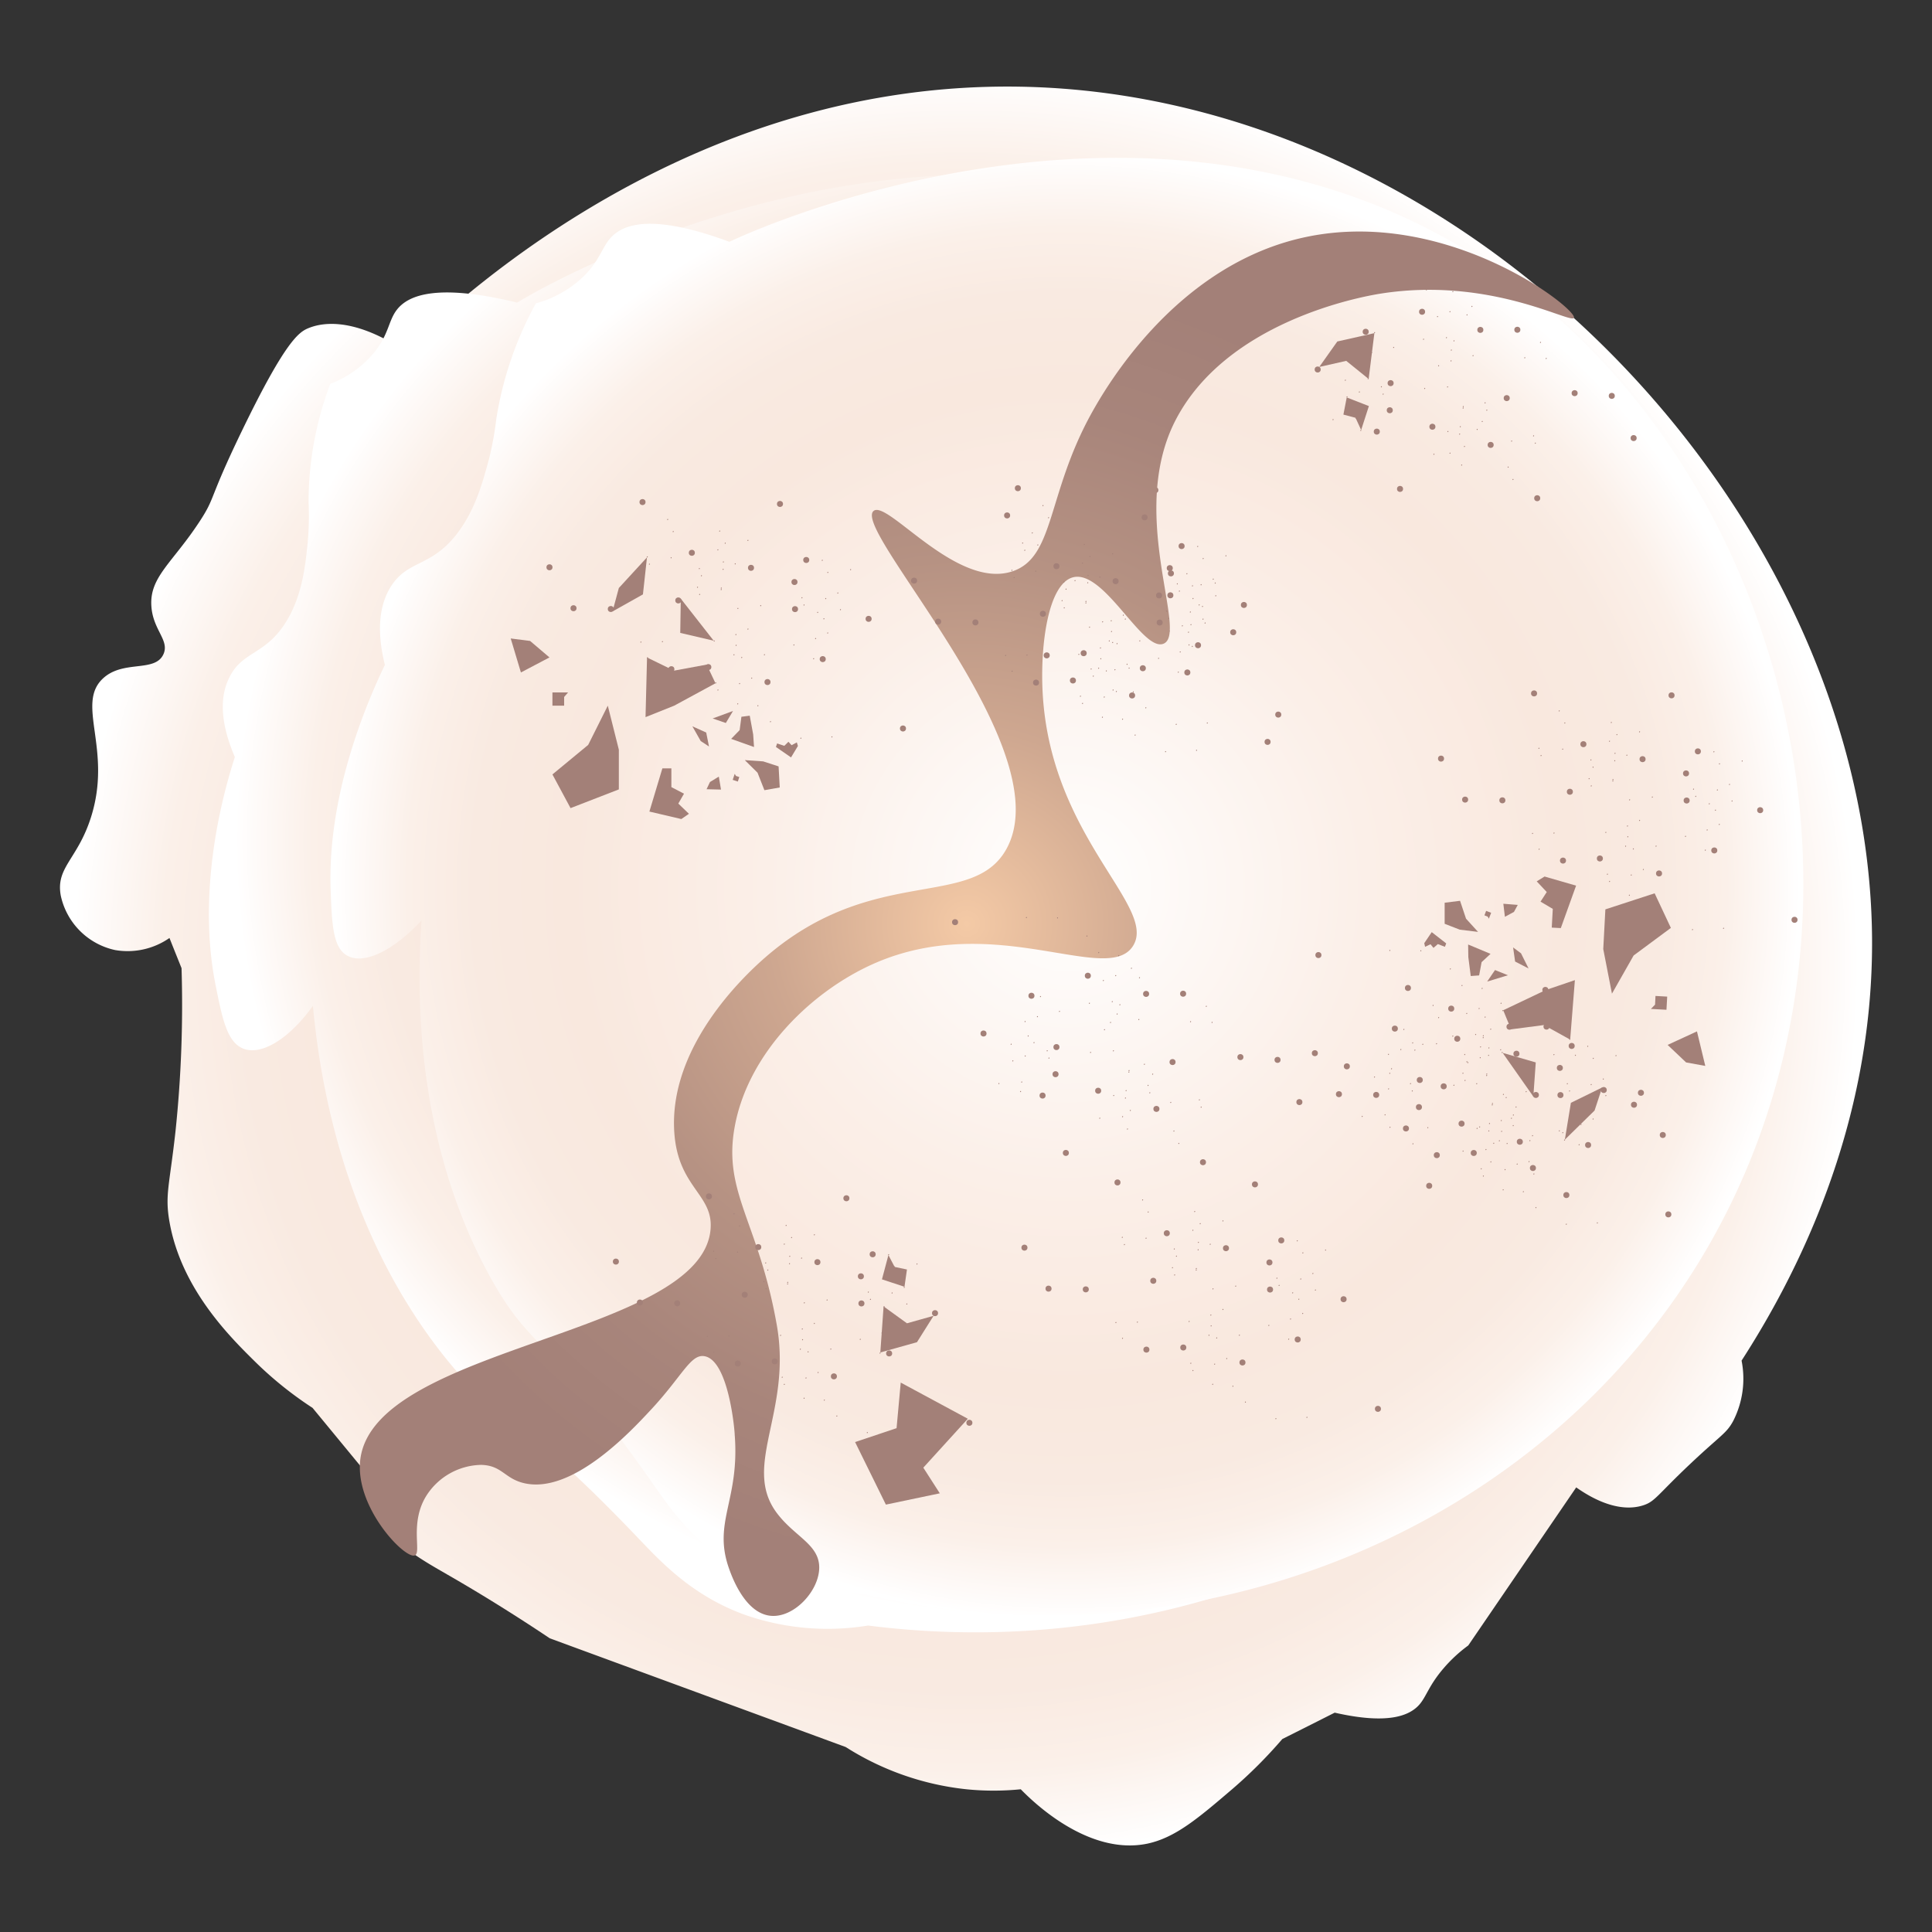 <svg xmlns="http://www.w3.org/2000/svg" xmlns:xlink="http://www.w3.org/1999/xlink" width="320" height="320" viewBox="0 0 320 320"><rect x="0" y="0" width="320" height="320" fill="#333333" stroke="none"/><defs><style>.cls-1{fill:url(#radial-gradient);}.cls-2{fill:url(#radial-gradient-2);}.cls-3{fill:url(#radial-gradient-3);}.cls-4{fill:#a38078;}.cls-5{fill:url(#radial-gradient-4);}</style><radialGradient id="radial-gradient" cx="160" cy="160" r="147.88" gradientUnits="userSpaceOnUse"><stop offset="0" stop-color="#fff"/><stop offset="0.41" stop-color="#fbefe8"/><stop offset="0.68" stop-color="#f9e8de"/><stop offset="0.81" stop-color="#f9eae1"/><stop offset="0.9" stop-color="#fbf0e9"/><stop offset="0.97" stop-color="#fefaf8"/><stop offset="1" stop-color="#fff"/></radialGradient><radialGradient id="radial-gradient-2" cx="-264.9" cy="-3031.93" r="115.82" gradientTransform="matrix(0.98, 0.52, -0.5, 0.94, -1089.97, 3130.96)" xlink:href="#radial-gradient"/><radialGradient id="radial-gradient-3" cx="176.71" cy="146.88" r="121.34" xlink:href="#radial-gradient"/><radialGradient id="radial-gradient-4" cx="160.15" cy="153" r="107.83" gradientUnits="userSpaceOnUse"><stop offset="0" stop-color="#f4caa6"/><stop offset="0.04" stop-color="#efc5a3"/><stop offset="0.3" stop-color="#cea790"/><stop offset="0.56" stop-color="#b69283"/><stop offset="0.8" stop-color="#a8857b"/><stop offset="1" stop-color="#a38078"/></radialGradient></defs><g id="Layer_2" data-name="Layer 2"><path class="cls-1" d="M310.07,155.36c.24,31.55-12.85,56.42-21.61,70a15.38,15.38,0,0,1-1.39,10c-1.13,2.08-2,2.29-7,7-5.66,5.33-5.93,6.37-8,7-1.51.46-5.2,1.08-11-3l-17.88,26.18a24.09,24.09,0,0,0-4.12,3.82c-2.43,2.84-2.81,4.65-4,6-1.64,1.84-5.23,3.31-14,1.31q-4.33,2.19-8.68,4.37a77.55,77.55,0,0,1-8.32,8.32c-5.63,4.81-9.38,8-14,9-9.89,2.07-19.15-7.1-21-9a44.94,44.94,0,0,1-9,0,46.29,46.29,0,0,1-20-7l-49-18c-6.7-4.48-12.19-7.79-16-10-5.55-3.22-9.53-5.26-12-10a17.89,17.89,0,0,1-1.93-6.79q-4.68-5.69-9.37-11.38a61.06,61.06,0,0,1-9.7-7.83c-4.11-4.06-12.08-12-14-23-.78-4.45,0-5.94,1-15a200.67,200.67,0,0,0,1-27c-.67-1.67-1.34-3.33-2-5a12.14,12.14,0,0,1-9,2,11.74,11.74,0,0,1-9-9c-.88-4.72,2.78-6,5-13,3.59-11.32-2.6-18.75,2-23,3.36-3.11,8.6-.92,10-4,1.05-2.33-1.76-4-2-8-.3-4.81,3.47-7.09,8-14,2.7-4.13,1.35-3.32,7-15,7.25-15,9.49-16.38,11-17S57.83,52,67,58.09c11-10.67,48.79-44.71,102.08-43.73C244,15.73,309.51,85.58,310.07,155.36Z"/><path class="cls-2" d="M272.72,207.4c-23,43.65-74.8,68.71-128.94,61.84a41.55,41.55,0,0,1-20.53-1.82c-8.66-3.18-13.76-8.7-17.6-12.72-21.79-22.82-23.63-19.08-32.82-31-6.29-8.14-18.13-26.34-21-57.1-3.8,5.29-8.32,8.21-11.42,7.13-2.73-1-3.54-4.72-4.67-10.4-.93-4.61-2.09-13.28.16-25.94a93.34,93.34,0,0,1,3-12c-2.85-6.63-2.14-10.61-1-13,2.17-4.67,6.13-3.78,9.62-9.62,2.58-4.31,3.07-9.22,3.44-12.89a49.1,49.1,0,0,0,.15-6.71,55.22,55.22,0,0,1,3.6-19.6,17.36,17.36,0,0,0,7.27-5.19c2.43-3,2.34-5.25,3.75-7.07,1.89-2.45,6.67-4.4,19.93-1.19C88.35,48.46,155,8.56,218,42.62,273.77,72.78,303.79,148.56,272.72,207.4Z"/><path class="cls-3" d="M277,215.69c-29.15,41-83.14,60.61-134.42,48.2A38.65,38.65,0,0,1,123,260c-7.88-4-11.94-10.07-15-14.45-17.49-24.95-19.86-21.41-26.88-34.17-4.8-8.74-13.4-28.06-11.3-58.93-4.51,4.87-9.33,7.31-12.16,5.91-2.49-1.23-2.68-5.06-2.89-10.82-.17-4.68.06-13.42,4.23-25.77a101.63,101.63,0,0,1,4.75-11.64c-1.71-6.88-.4-10.77,1-13,2.83-4.42,6.52-3.13,10.82-8.57C78.78,84.48,80,79.64,81,76a53.45,53.45,0,0,0,1.21-6.65,58.51,58.51,0,0,1,6.55-19.11,18.27,18.27,0,0,0,7.86-4.42c2.82-2.75,3.08-5,4.73-6.64,2.21-2.24,7.14-3.68,19.46.87,2.91-1.41,73.63-34.21,129.2,6.14C299.16,82,316.3,160.39,277,215.69Z"/><circle class="cls-4" cx="206.03" cy="100.2" r="0.5"/><circle class="cls-4" cx="193.85" cy="98.6" r="0.5"/><circle class="cls-4" cx="173.37" cy="108.55" r="0.5"/><circle class="cls-4" cx="211.72" cy="118.36" r="0.5"/><ellipse class="cls-4" cx="184.35" cy="114.27" rx="0.1" ry="0.08" transform="translate(-4.12 221.61) rotate(-61.45)"/><ellipse class="cls-4" cx="187.7" cy="114.58" rx="0.1" ry="0.08" transform="translate(-2.65 224.71) rotate(-61.45)"/><ellipse class="cls-4" cx="184.67" cy="110.92" rx="0.1" ry="0.08" transform="translate(-1.02 220.13) rotate(-61.45)"/><ellipse class="cls-4" cx="181.08" cy="111.98" rx="0.1" ry="0.08" transform="translate(-3.82 217.53) rotate(-61.45)"/><ellipse class="cls-4" cx="189.78" cy="117.22" rx="0.1" ry="0.08" transform="translate(-3.88 227.91) rotate(-61.45)"/><ellipse class="cls-4" cx="188.78" cy="106.13" rx="0.1" ry="0.08" transform="translate(5.34 221.25) rotate(-61.45)"/><ellipse class="cls-4" cx="180.72" cy="110.79" rx="0.1" ry="0.08" transform="translate(-2.96 216.6) rotate(-61.45)"/><ellipse class="cls-4" cx="184.09" cy="104.59" rx="0.1" ry="0.08" transform="translate(4.25 216.32) rotate(-61.45)"/><ellipse class="cls-4" cx="186.67" cy="110.01" rx="0.1" ry="0.08" transform="translate(0.83 221.42) rotate(-61.45)"/><ellipse class="cls-4" cx="168.32" cy="104.04" rx="0.1" ry="0.08" transform="translate(-3.51 202.18) rotate(-61.45)"/><ellipse class="cls-4" cx="169.42" cy="106.65" rx="0.1" ry="0.08" transform="translate(-5.22 204.5) rotate(-61.45)"/><ellipse class="cls-4" cx="171.88" cy="103.97" rx="0.1" ry="0.08" transform="translate(-1.58 205.27) rotate(-61.45)"/><ellipse class="cls-4" cx="185.01" cy="106.59" rx="0.1" ry="0.08" transform="translate(2.97 218.18) rotate(-61.45)"/><ellipse class="cls-4" cx="194.82" cy="119.96" rx="0.1" ry="0.08" transform="translate(-3.66 233.77) rotate(-61.45)"/><ellipse class="cls-4" cx="199.96" cy="119.74" rx="0.1" ry="0.08" transform="translate(-0.78 238.17) rotate(-61.45)"/><circle class="cls-4" cx="189.29" cy="110.68" r="0.5"/><circle class="cls-4" cx="157.16" cy="98.44" r="0.5"/><circle class="cls-4" cx="195.71" cy="90.45" r="0.5"/><circle class="cls-4" cx="179.49" cy="108.19" r="0.5"/><circle class="cls-4" cx="191.36" cy="81.18" r="0.5"/><circle class="cls-4" cx="168.59" cy="80.86" r="0.5"/><circle class="cls-4" cx="198.43" cy="106.87" r="0.5"/><circle class="cls-4" cx="174.52" cy="97.15" r="0.5"/><circle class="cls-4" cx="163.33" cy="98.57" r="0.5"/><circle class="cls-4" cx="153.17" cy="91.66" r="0.5"/><ellipse class="cls-4" cx="181.63" cy="95.09" rx="0.1" ry="0.08" transform="translate(11.3 209.21) rotate(-61.45)"/><ellipse class="cls-4" cx="178.04" cy="96.16" rx="0.1" ry="0.08" transform="translate(8.5 206.61) rotate(-61.45)"/><ellipse class="cls-4" cx="177.69" cy="94.96" rx="0.1" ry="0.08" transform="translate(9.36 205.67) rotate(-61.45)"/><ellipse class="cls-4" cx="181.06" cy="88.76" rx="0.1" ry="0.08" transform="translate(16.57 205.4) rotate(-61.45)"/><ellipse class="cls-4" cx="181.98" cy="90.76" rx="0.1" ry="0.08" transform="translate(15.29 207.25) rotate(-61.45)"/><ellipse class="cls-4" cx="173.32" cy="90.07" rx="0.1" ry="0.08" transform="translate(11.38 199.28) rotate(-61.45)"/><ellipse class="cls-4" cx="169.73" cy="91.13" rx="0.1" ry="0.08" transform="translate(8.57 196.68) rotate(-61.45)"/><ellipse class="cls-4" cx="169.37" cy="89.93" rx="0.1" ry="0.08" transform="translate(9.44 195.74) rotate(-61.45)"/><ellipse class="cls-4" cx="172.75" cy="83.73" rx="0.1" ry="0.08" transform="translate(16.64 195.47) rotate(-61.45)"/><ellipse class="cls-4" cx="173.67" cy="85.74" rx="0.1" ry="0.08" transform="translate(15.36 197.32) rotate(-61.45)"/><ellipse class="cls-4" cx="181.62" cy="95.34" rx="0.1" ry="0.08" transform="translate(11.08 209.32) rotate(-61.45)"/><ellipse class="cls-4" cx="181.93" cy="91.99" rx="0.1" ry="0.08" transform="translate(14.18 207.85) rotate(-61.45)"/><ellipse class="cls-4" cx="178.34" cy="93.06" rx="0.1" ry="0.08" transform="translate(11.38 205.25) rotate(-61.45)"/><ellipse class="cls-4" cx="186.05" cy="87.2" rx="0.1" ry="0.08" transform="translate(20.54 208.96) rotate(-61.45)"/><ellipse class="cls-4" cx="177.99" cy="91.86" rx="0.1" ry="0.08" transform="translate(12.24 204.32) rotate(-61.45)"/><ellipse class="cls-4" cx="181.36" cy="85.66" rx="0.1" ry="0.08" transform="translate(19.45 204.04) rotate(-61.45)"/><ellipse class="cls-4" cx="183.94" cy="91.08" rx="0.1" ry="0.08" transform="translate(16.04 209.14) rotate(-61.45)"/><ellipse class="cls-4" cx="182.28" cy="87.66" rx="0.1" ry="0.08" transform="translate(18.17 205.9) rotate(-61.45)"/><circle class="cls-4" cx="186.56" cy="91.75" r="0.5"/><circle class="cls-4" cx="176.76" cy="89.26" r="0.5"/><ellipse class="cls-4" cx="198.62" cy="100.18" rx="0.1" ry="0.08" transform="translate(15.7 226.78) rotate(-61.45)"/><ellipse class="cls-4" cx="198.93" cy="96.83" rx="0.1" ry="0.08" transform="translate(18.81 225.31) rotate(-61.45)"/><ellipse class="cls-4" cx="195.34" cy="97.89" rx="0.1" ry="0.08" transform="translate(16 222.71) rotate(-61.45)"/><ellipse class="cls-4" cx="203.04" cy="92.04" rx="0.1" ry="0.08" transform="translate(25.17 226.42) rotate(-61.45)"/><ellipse class="cls-4" cx="194.99" cy="96.7" rx="0.1" ry="0.08" transform="translate(16.87 221.77) rotate(-61.45)"/><ellipse class="cls-4" cx="198.36" cy="90.5" rx="0.1" ry="0.08" transform="translate(24.08 221.5) rotate(-61.45)"/><ellipse class="cls-4" cx="200.94" cy="95.92" rx="0.1" ry="0.08" transform="translate(20.66 226.59) rotate(-61.45)"/><ellipse class="cls-4" cx="199.28" cy="92.5" rx="0.1" ry="0.08" transform="translate(22.79 223.35) rotate(-61.45)"/><circle class="cls-4" cx="193.75" cy="94.1" r="0.5"/><ellipse class="cls-4" cx="196.93" cy="106.8" rx="0.1" ry="0.08" transform="translate(9.01 228.76) rotate(-61.45)"/><ellipse class="cls-4" cx="197.25" cy="103.45" rx="0.1" ry="0.08" transform="translate(12.12 227.29) rotate(-61.45)"/><ellipse class="cls-4" cx="193.66" cy="104.51" rx="0.1" ry="0.08" transform="translate(9.31 224.69) rotate(-61.45)"/><ellipse class="cls-4" cx="201.36" cy="98.66" rx="0.1" ry="0.08" transform="translate(18.47 228.4) rotate(-61.45)"/><ellipse class="cls-4" cx="199.25" cy="102.53" rx="0.1" ry="0.08" transform="translate(13.97 228.57) rotate(-61.45)"/><ellipse class="cls-4" cx="197.59" cy="99.12" rx="0.1" ry="0.08" transform="translate(16.1 225.33) rotate(-61.45)"/><ellipse class="cls-4" cx="183.73" cy="106.14" rx="0.1" ry="0.08" transform="translate(2.69 216.82) rotate(-61.45)"/><ellipse class="cls-4" cx="184.04" cy="102.8" rx="0.1" ry="0.08" transform="translate(5.8 215.35) rotate(-61.45)"/><ellipse class="cls-4" cx="180.45" cy="103.86" rx="0.1" ry="0.08" transform="translate(2.99 212.75) rotate(-61.45)"/><ellipse class="cls-4" cx="188.16" cy="98.01" rx="0.1" ry="0.08" transform="translate(12.15 216.46) rotate(-61.45)"/><ellipse class="cls-4" cx="186.05" cy="101.88" rx="0.1" ry="0.08" transform="translate(7.65 216.63) rotate(-61.45)"/><ellipse class="cls-4" cx="184.39" cy="98.47" rx="0.1" ry="0.08" transform="translate(9.78 213.39) rotate(-61.45)"/><circle class="cls-4" cx="270.64" cy="182.98" r="0.5"/><circle class="cls-4" cx="258.46" cy="181.38" r="0.5"/><circle class="cls-4" cx="237.98" cy="191.33" r="0.5"/><circle class="cls-4" cx="276.33" cy="201.14" r="0.5"/><ellipse class="cls-4" cx="248.96" cy="197.05" rx="0.1" ry="0.08" transform="translate(-43.1 321.58) rotate(-61.45)"/><ellipse class="cls-4" cx="252.31" cy="197.36" rx="0.1" ry="0.08" transform="translate(-41.63 324.69) rotate(-61.45)"/><ellipse class="cls-4" cx="249.27" cy="193.71" rx="0.1" ry="0.08" transform="translate(-40 320.11) rotate(-61.45)"/><ellipse class="cls-4" cx="245.68" cy="194.77" rx="0.1" ry="0.08" transform="translate(-42.81 317.51) rotate(-61.45)"/><ellipse class="cls-4" cx="254.39" cy="200" rx="0.1" ry="0.08" transform="translate(-42.86 327.89) rotate(-61.45)"/><ellipse class="cls-4" cx="253.39" cy="188.91" rx="0.1" ry="0.08" transform="translate(-33.64 321.22) rotate(-61.45)"/><ellipse class="cls-4" cx="245.33" cy="193.57" rx="0.1" ry="0.08" transform="translate(-41.94 316.58) rotate(-61.45)"/><ellipse class="cls-4" cx="248.7" cy="187.37" rx="0.1" ry="0.08" transform="translate(-34.73 316.3) rotate(-61.45)"/><ellipse class="cls-4" cx="251.28" cy="192.79" rx="0.1" ry="0.08" transform="translate(-38.15 321.4) rotate(-61.45)"/><ellipse class="cls-4" cx="232.93" cy="186.82" rx="0.1" ry="0.08" transform="translate(-42.49 302.16) rotate(-61.45)"/><ellipse class="cls-4" cx="234.02" cy="189.43" rx="0.1" ry="0.08" transform="translate(-44.21 304.48) rotate(-61.45)"/><ellipse class="cls-4" cx="236.48" cy="186.75" rx="0.1" ry="0.08" transform="translate(-40.57 305.25) rotate(-61.45)"/><ellipse class="cls-4" cx="249.62" cy="189.37" rx="0.1" ry="0.08" transform="translate(-36.02 318.16) rotate(-61.45)"/><ellipse class="cls-4" cx="259.42" cy="202.74" rx="0.1" ry="0.08" transform="translate(-42.64 333.75) rotate(-61.45)"/><ellipse class="cls-4" cx="264.56" cy="202.53" rx="0.1" ry="0.08" transform="translate(-39.77 338.15) rotate(-61.45)"/><circle class="cls-4" cx="253.9" cy="193.46" r="0.5"/><circle class="cls-4" cx="221.77" cy="181.23" r="0.5"/><circle class="cls-4" cx="260.32" cy="173.24" r="0.5"/><circle class="cls-4" cx="244.1" cy="190.97" r="0.5"/><circle class="cls-4" cx="255.96" cy="163.96" r="0.5"/><circle class="cls-4" cx="233.2" cy="163.64" r="0.5"/><circle class="cls-4" cx="263.04" cy="189.65" r="0.5"/><circle class="cls-4" cx="239.12" cy="179.93" r="0.5"/><circle class="cls-4" cx="227.94" cy="181.35" r="0.5"/><circle class="cls-4" cx="217.78" cy="174.44" r="0.5"/><ellipse class="cls-4" cx="246.24" cy="177.88" rx="0.1" ry="0.08" transform="translate(-27.68 309.18) rotate(-61.45)"/><ellipse class="cls-4" cx="242.65" cy="178.94" rx="0.1" ry="0.08" transform="translate(-30.49 306.58) rotate(-61.45)"/><ellipse class="cls-4" cx="242.3" cy="177.74" rx="0.1" ry="0.08" transform="translate(-29.62 305.65) rotate(-61.45)"/><ellipse class="cls-4" cx="245.67" cy="171.54" rx="0.1" ry="0.08" transform="translate(-22.41 305.37) rotate(-61.45)"/><ellipse class="cls-4" cx="246.59" cy="173.55" rx="0.1" ry="0.08" transform="translate(-23.69 307.23) rotate(-61.45)"/><ellipse class="cls-4" cx="237.93" cy="172.85" rx="0.1" ry="0.08" transform="translate(-27.61 299.26) rotate(-61.45)"/><ellipse class="cls-4" cx="234.34" cy="173.91" rx="0.1" ry="0.08" transform="translate(-30.41 296.66) rotate(-61.45)"/><ellipse class="cls-4" cx="233.98" cy="172.71" rx="0.1" ry="0.08" transform="translate(-29.55 295.72) rotate(-61.45)"/><ellipse class="cls-4" cx="237.36" cy="166.51" rx="0.1" ry="0.08" transform="translate(-22.34 295.45) rotate(-61.45)"/><ellipse class="cls-4" cx="238.27" cy="168.52" rx="0.1" ry="0.08" transform="translate(-23.62 297.3) rotate(-61.45)"/><ellipse class="cls-4" cx="246.23" cy="178.12" rx="0.1" ry="0.08" transform="translate(-27.9 309.3) rotate(-61.45)"/><ellipse class="cls-4" cx="246.54" cy="174.78" rx="0.1" ry="0.08" transform="translate(-24.8 307.83) rotate(-61.45)"/><ellipse class="cls-4" cx="242.95" cy="175.84" rx="0.1" ry="0.08" transform="translate(-27.61 305.23) rotate(-61.45)"/><ellipse class="cls-4" cx="250.66" cy="169.98" rx="0.1" ry="0.08" transform="translate(-18.44 308.94) rotate(-61.45)"/><ellipse class="cls-4" cx="242.6" cy="174.64" rx="0.1" ry="0.08" transform="translate(-26.74 304.3) rotate(-61.45)"/><ellipse class="cls-4" cx="245.97" cy="168.44" rx="0.1" ry="0.08" transform="translate(-19.53 304.02) rotate(-61.45)"/><ellipse class="cls-4" cx="248.55" cy="173.86" rx="0.1" ry="0.08" transform="translate(-22.95 309.11) rotate(-61.45)"/><ellipse class="cls-4" cx="246.89" cy="170.45" rx="0.1" ry="0.08" transform="translate(-20.81 305.87) rotate(-61.45)"/><circle class="cls-4" cx="251.17" cy="174.53" r="0.5"/><circle class="cls-4" cx="241.37" cy="172.05" r="0.5"/><ellipse class="cls-4" cx="263.22" cy="182.96" rx="0.1" ry="0.08" transform="translate(-23.28 326.76) rotate(-61.45)"/><ellipse class="cls-4" cx="263.54" cy="179.62" rx="0.1" ry="0.08" transform="translate(-20.18 325.29) rotate(-61.45)"/><ellipse class="cls-4" cx="259.95" cy="180.68" rx="0.1" ry="0.08" transform="translate(-22.98 322.69) rotate(-61.45)"/><ellipse class="cls-4" cx="267.65" cy="174.82" rx="0.1" ry="0.08" transform="translate(-13.82 326.4) rotate(-61.45)"/><ellipse class="cls-4" cx="259.59" cy="179.48" rx="0.1" ry="0.08" transform="translate(-22.12 321.75) rotate(-61.45)"/><ellipse class="cls-4" cx="262.97" cy="173.28" rx="0.1" ry="0.08" transform="translate(-14.91 321.48) rotate(-61.45)"/><ellipse class="cls-4" cx="265.54" cy="178.7" rx="0.1" ry="0.08" transform="translate(-18.32 326.57) rotate(-61.45)"/><ellipse class="cls-4" cx="263.89" cy="175.28" rx="0.1" ry="0.08" transform="translate(-16.19 323.33) rotate(-61.45)"/><circle class="cls-4" cx="258.36" cy="176.88" r="0.5"/><ellipse class="cls-4" cx="261.54" cy="189.58" rx="0.1" ry="0.08" transform="translate(-29.97 328.74) rotate(-61.45)"/><ellipse class="cls-4" cx="261.86" cy="186.23" rx="0.1" ry="0.08" transform="translate(-26.87 327.26) rotate(-61.45)"/><ellipse class="cls-4" cx="258.27" cy="187.29" rx="0.1" ry="0.08" transform="translate(-29.67 324.66) rotate(-61.45)"/><ellipse class="cls-4" cx="265.97" cy="181.44" rx="0.1" ry="0.08" transform="translate(-20.51 328.38) rotate(-61.45)"/><ellipse class="cls-4" cx="263.86" cy="185.32" rx="0.1" ry="0.08" transform="translate(-25.02 328.55) rotate(-61.45)"/><ellipse class="cls-4" cx="262.2" cy="181.9" rx="0.1" ry="0.08" transform="translate(-22.88 325.31) rotate(-61.45)"/><ellipse class="cls-4" cx="248.34" cy="188.92" rx="0.1" ry="0.08" transform="translate(-36.29 316.8) rotate(-61.45)"/><ellipse class="cls-4" cx="248.65" cy="185.58" rx="0.1" ry="0.08" transform="translate(-33.19 315.32) rotate(-61.45)"/><ellipse class="cls-4" cx="245.06" cy="186.64" rx="0.1" ry="0.08" transform="translate(-35.99 312.72) rotate(-61.45)"/><ellipse class="cls-4" cx="252.77" cy="180.79" rx="0.1" ry="0.08" transform="translate(-26.83 316.44) rotate(-61.45)"/><ellipse class="cls-4" cx="250.66" cy="184.66" rx="0.1" ry="0.08" transform="translate(-31.34 316.61) rotate(-61.45)"/><ellipse class="cls-4" cx="249" cy="181.25" rx="0.1" ry="0.08" transform="translate(-29.2 313.37) rotate(-61.45)"/><circle class="cls-4" cx="291.54" cy="134.19" r="0.5"/><circle class="cls-4" cx="279.36" cy="132.59" r="0.5"/><circle class="cls-4" cx="258.88" cy="142.54" r="0.5"/><circle class="cls-4" cx="297.23" cy="152.35" r="0.5"/><ellipse class="cls-4" cx="269.86" cy="148.26" rx="0.1" ry="0.08" transform="translate(10.67 314.47) rotate(-61.45)"/><ellipse class="cls-4" cx="273.2" cy="148.57" rx="0.1" ry="0.08" transform="translate(12.14 317.57) rotate(-61.45)"/><ellipse class="cls-4" cx="270.17" cy="144.92" rx="0.1" ry="0.08" transform="translate(13.77 312.99) rotate(-61.45)"/><ellipse class="cls-4" cx="266.58" cy="145.98" rx="0.1" ry="0.08" transform="translate(10.96 310.39) rotate(-61.45)"/><ellipse class="cls-4" cx="275.28" cy="151.21" rx="0.1" ry="0.08" transform="translate(10.91 320.77) rotate(-61.45)"/><ellipse class="cls-4" cx="274.28" cy="140.12" rx="0.1" ry="0.08" transform="translate(20.13 314.11) rotate(-61.45)"/><ellipse class="cls-4" cx="266.23" cy="144.78" rx="0.1" ry="0.08" transform="translate(11.83 309.46) rotate(-61.45)"/><ellipse class="cls-4" cx="269.6" cy="138.58" rx="0.1" ry="0.08" transform="translate(19.04 309.18) rotate(-61.45)"/><ellipse class="cls-4" cx="272.18" cy="144" rx="0.1" ry="0.08" transform="translate(15.62 314.28) rotate(-61.45)"/><ellipse class="cls-4" cx="253.83" cy="138.03" rx="0.1" ry="0.08" transform="translate(11.28 295.04) rotate(-61.45)"/><ellipse class="cls-4" cx="254.92" cy="140.64" rx="0.1" ry="0.08" transform="translate(9.56 297.36) rotate(-61.45)"/><ellipse class="cls-4" cx="257.38" cy="137.96" rx="0.1" ry="0.08" transform="translate(13.2 298.13) rotate(-61.45)"/><ellipse class="cls-4" cx="270.52" cy="140.59" rx="0.1" ry="0.08" transform="translate(17.75 311.04) rotate(-61.45)"/><ellipse class="cls-4" cx="280.32" cy="153.95" rx="0.1" ry="0.08" transform="translate(11.13 326.63) rotate(-61.45)"/><ellipse class="cls-4" cx="285.46" cy="153.74" rx="0.1" ry="0.08" transform="translate(14 331.03) rotate(-61.45)"/><circle class="cls-4" cx="274.79" cy="144.67" r="0.5"/><circle class="cls-4" cx="242.67" cy="132.44" r="0.5"/><circle class="cls-4" cx="281.22" cy="124.45" r="0.5"/><circle class="cls-4" cx="264.99" cy="142.19" r="0.5"/><circle class="cls-4" cx="276.86" cy="115.17" r="0.5"/><circle class="cls-4" cx="254.09" cy="114.85" r="0.5"/><circle class="cls-4" cx="283.94" cy="140.86" r="0.5"/><circle class="cls-4" cx="260.02" cy="131.14" r="0.5"/><circle class="cls-4" cx="248.84" cy="132.56" r="0.5"/><circle class="cls-4" cx="238.68" cy="125.65" r="0.5"/><ellipse class="cls-4" cx="267.14" cy="129.09" rx="0.1" ry="0.08" transform="translate(26.09 302.07) rotate(-61.45)"/><ellipse class="cls-4" cx="263.55" cy="130.15" rx="0.1" ry="0.08" transform="translate(23.28 299.47) rotate(-61.45)"/><ellipse class="cls-4" cx="263.19" cy="128.95" rx="0.1" ry="0.08" transform="translate(24.15 298.53) rotate(-61.45)"/><ellipse class="cls-4" cx="266.57" cy="122.75" rx="0.1" ry="0.08" transform="translate(31.36 298.26) rotate(-61.45)"/><ellipse class="cls-4" cx="267.49" cy="124.76" rx="0.1" ry="0.08" transform="translate(30.07 300.11) rotate(-61.45)"/><ellipse class="cls-4" cx="258.82" cy="124.06" rx="0.1" ry="0.08" transform="translate(26.16 292.14) rotate(-61.45)"/><ellipse class="cls-4" cx="255.23" cy="125.12" rx="0.1" ry="0.08" transform="translate(23.36 289.54) rotate(-61.45)"/><ellipse class="cls-4" cx="254.88" cy="123.93" rx="0.1" ry="0.08" transform="translate(24.22 288.6) rotate(-61.45)"/><ellipse class="cls-4" cx="258.25" cy="117.72" rx="0.1" ry="0.08" transform="translate(31.43 288.33) rotate(-61.45)"/><ellipse class="cls-4" cx="259.17" cy="119.73" rx="0.1" ry="0.08" transform="translate(30.15 290.18) rotate(-61.45)"/><ellipse class="cls-4" cx="267.13" cy="129.33" rx="0.1" ry="0.08" transform="translate(25.87 302.18) rotate(-61.45)"/><ellipse class="cls-4" cx="267.44" cy="125.99" rx="0.1" ry="0.08" transform="translate(28.97 300.71) rotate(-61.45)"/><ellipse class="cls-4" cx="263.85" cy="127.05" rx="0.1" ry="0.08" transform="translate(26.16 298.11) rotate(-61.45)"/><ellipse class="cls-4" cx="271.55" cy="121.19" rx="0.1" ry="0.08" transform="translate(35.33 301.82) rotate(-61.45)"/><ellipse class="cls-4" cx="263.5" cy="125.85" rx="0.1" ry="0.08" transform="translate(27.03 297.18) rotate(-61.45)"/><ellipse class="cls-4" cx="266.87" cy="119.65" rx="0.1" ry="0.08" transform="translate(34.24 296.9) rotate(-61.45)"/><ellipse class="cls-4" cx="269.45" cy="125.07" rx="0.1" ry="0.08" transform="translate(30.82 302) rotate(-61.45)"/><ellipse class="cls-4" cx="267.79" cy="121.66" rx="0.1" ry="0.08" transform="translate(32.96 298.76) rotate(-61.45)"/><circle class="cls-4" cx="272.06" cy="125.74" r="0.5"/><circle class="cls-4" cx="262.26" cy="123.26" r="0.5"/><ellipse class="cls-4" cx="284.12" cy="134.17" rx="0.1" ry="0.08" transform="translate(30.49 319.64) rotate(-61.45)"/><ellipse class="cls-4" cx="284.44" cy="130.83" rx="0.1" ry="0.08" transform="translate(33.59 318.17) rotate(-61.45)"/><ellipse class="cls-4" cx="280.85" cy="131.89" rx="0.1" ry="0.08" transform="translate(30.79 315.57) rotate(-61.45)"/><ellipse class="cls-4" cx="288.55" cy="126.03" rx="0.1" ry="0.08" transform="translate(39.95 319.28) rotate(-61.45)"/><ellipse class="cls-4" cx="280.49" cy="130.69" rx="0.1" ry="0.08" transform="translate(31.65 314.63) rotate(-61.45)"/><ellipse class="cls-4" cx="283.86" cy="124.49" rx="0.1" ry="0.08" transform="translate(38.86 314.36) rotate(-61.45)"/><ellipse class="cls-4" cx="286.44" cy="129.91" rx="0.1" ry="0.08" transform="translate(35.45 319.45) rotate(-61.45)"/><ellipse class="cls-4" cx="284.78" cy="126.5" rx="0.1" ry="0.08" transform="translate(37.58 316.21) rotate(-61.45)"/><circle class="cls-4" cx="279.26" cy="128.1" r="0.5"/><ellipse class="cls-4" cx="282.44" cy="140.79" rx="0.1" ry="0.08" transform="translate(23.8 321.62) rotate(-61.45)"/><ellipse class="cls-4" cx="282.75" cy="137.44" rx="0.1" ry="0.08" transform="translate(26.9 320.15) rotate(-61.45)"/><ellipse class="cls-4" cx="279.16" cy="138.5" rx="0.1" ry="0.08" transform="translate(24.1 317.55) rotate(-61.45)"/><ellipse class="cls-4" cx="286.87" cy="132.65" rx="0.1" ry="0.08" transform="translate(33.26 321.26) rotate(-61.45)"/><ellipse class="cls-4" cx="284.76" cy="136.53" rx="0.1" ry="0.08" transform="translate(28.75 321.43) rotate(-61.45)"/><ellipse class="cls-4" cx="283.1" cy="133.11" rx="0.1" ry="0.08" transform="translate(30.89 318.19) rotate(-61.45)"/><ellipse class="cls-4" cx="269.24" cy="140.14" rx="0.1" ry="0.08" transform="translate(17.48 309.68) rotate(-61.45)"/><ellipse class="cls-4" cx="269.55" cy="136.79" rx="0.1" ry="0.08" transform="translate(20.58 308.21) rotate(-61.45)"/><ellipse class="cls-4" cx="265.96" cy="137.85" rx="0.1" ry="0.08" transform="translate(17.78 305.61) rotate(-61.45)"/><ellipse class="cls-4" cx="273.66" cy="132" rx="0.1" ry="0.08" transform="translate(26.94 309.32) rotate(-61.45)"/><ellipse class="cls-4" cx="271.56" cy="135.87" rx="0.1" ry="0.08" transform="translate(22.43 309.49) rotate(-61.45)"/><ellipse class="cls-4" cx="269.9" cy="132.46" rx="0.1" ry="0.08" transform="translate(24.57 306.25) rotate(-61.45)"/><circle class="cls-4" cx="222.54" cy="215.19" r="0.5"/><circle class="cls-4" cx="210.36" cy="213.59" r="0.5"/><circle class="cls-4" cx="189.88" cy="223.54" r="0.5"/><circle class="cls-4" cx="228.23" cy="233.35" r="0.5"/><ellipse class="cls-4" cx="200.86" cy="229.26" rx="0.1" ry="0.08" transform="translate(-96.52 296.15) rotate(-61.45)"/><ellipse class="cls-4" cx="204.2" cy="229.57" rx="0.1" ry="0.08" transform="translate(-95.04 299.25) rotate(-61.45)"/><ellipse class="cls-4" cx="201.17" cy="225.92" rx="0.1" ry="0.08" transform="translate(-93.41 294.68) rotate(-61.45)"/><ellipse class="cls-4" cx="197.58" cy="226.98" rx="0.1" ry="0.08" transform="translate(-96.22 292.08) rotate(-61.45)"/><ellipse class="cls-4" cx="206.28" cy="232.21" rx="0.1" ry="0.08" transform="translate(-96.28 302.45) rotate(-61.45)"/><ellipse class="cls-4" cx="205.28" cy="221.12" rx="0.1" ry="0.08" transform="translate(-87.06 295.79) rotate(-61.45)"/><ellipse class="cls-4" cx="197.23" cy="225.78" rx="0.1" ry="0.08" transform="translate(-95.35 291.14) rotate(-61.45)"/><ellipse class="cls-4" cx="200.6" cy="219.58" rx="0.1" ry="0.08" transform="translate(-88.15 290.87) rotate(-61.45)"/><ellipse class="cls-4" cx="203.18" cy="225" rx="0.1" ry="0.08" transform="translate(-91.56 295.96) rotate(-61.45)"/><ellipse class="cls-4" cx="184.83" cy="219.03" rx="0.1" ry="0.08" transform="translate(-95.9 276.73) rotate(-61.45)"/><ellipse class="cls-4" cx="185.92" cy="221.64" rx="0.1" ry="0.08" transform="translate(-97.62 279.05) rotate(-61.45)"/><ellipse class="cls-4" cx="188.38" cy="218.96" rx="0.1" ry="0.08" transform="translate(-93.98 279.81) rotate(-61.45)"/><ellipse class="cls-4" cx="201.52" cy="221.59" rx="0.1" ry="0.08" transform="translate(-89.43 292.72) rotate(-61.45)"/><ellipse class="cls-4" cx="211.32" cy="234.95" rx="0.1" ry="0.08" transform="translate(-96.05 308.31) rotate(-61.45)"/><ellipse class="cls-4" cx="216.46" cy="234.74" rx="0.1" ry="0.08" transform="translate(-93.18 312.71) rotate(-61.45)"/><circle class="cls-4" cx="205.79" cy="225.67" r="0.5"/><circle class="cls-4" cx="173.67" cy="213.44" r="0.5"/><circle class="cls-4" cx="212.22" cy="205.45" r="0.5"/><circle class="cls-4" cx="195.99" cy="223.19" r="0.5"/><circle class="cls-4" cx="207.86" cy="196.17" r="0.5"/><circle class="cls-4" cx="185.09" cy="195.85" r="0.5"/><circle class="cls-4" cx="214.94" cy="221.86" r="0.5"/><circle class="cls-4" cx="191.02" cy="212.14" r="0.5"/><circle class="cls-4" cx="179.84" cy="213.56" r="0.5"/><circle class="cls-4" cx="169.68" cy="206.65" r="0.5"/><ellipse class="cls-4" cx="198.14" cy="210.09" rx="0.1" ry="0.08" transform="translate(-81.09 283.75) rotate(-61.45)"/><ellipse class="cls-4" cx="194.55" cy="211.15" rx="0.1" ry="0.08" transform="translate(-83.9 281.15) rotate(-61.45)"/><ellipse class="cls-4" cx="194.19" cy="209.95" rx="0.1" ry="0.08" transform="translate(-83.03 280.21) rotate(-61.45)"/><ellipse class="cls-4" cx="197.57" cy="203.75" rx="0.1" ry="0.08" transform="translate(-75.82 279.94) rotate(-61.45)"/><ellipse class="cls-4" cx="198.49" cy="205.76" rx="0.1" ry="0.08" transform="translate(-77.11 281.79) rotate(-61.45)"/><ellipse class="cls-4" cx="189.82" cy="205.06" rx="0.1" ry="0.08" transform="translate(-81.02 273.82) rotate(-61.45)"/><ellipse class="cls-4" cx="186.23" cy="206.12" rx="0.1" ry="0.08" transform="translate(-83.82 271.22) rotate(-61.45)"/><ellipse class="cls-4" cx="185.88" cy="204.93" rx="0.1" ry="0.08" transform="translate(-82.96 270.28) rotate(-61.45)"/><ellipse class="cls-4" cx="189.25" cy="198.72" rx="0.1" ry="0.08" transform="translate(-75.75 270.01) rotate(-61.45)"/><ellipse class="cls-4" cx="190.17" cy="200.73" rx="0.1" ry="0.08" transform="translate(-77.03 271.86) rotate(-61.45)"/><ellipse class="cls-4" cx="198.13" cy="210.33" rx="0.1" ry="0.08" transform="translate(-81.31 283.87) rotate(-61.45)"/><ellipse class="cls-4" cx="198.44" cy="206.99" rx="0.1" ry="0.08" transform="translate(-78.21 282.39) rotate(-61.45)"/><ellipse class="cls-4" cx="194.85" cy="208.05" rx="0.1" ry="0.08" transform="translate(-81.02 279.79) rotate(-61.45)"/><ellipse class="cls-4" cx="202.55" cy="202.19" rx="0.1" ry="0.08" transform="translate(-71.85 283.51) rotate(-61.45)"/><ellipse class="cls-4" cx="194.5" cy="206.85" rx="0.1" ry="0.08" transform="translate(-80.15 278.86) rotate(-61.45)"/><ellipse class="cls-4" cx="197.87" cy="200.65" rx="0.1" ry="0.08" transform="translate(-72.94 278.58) rotate(-61.45)"/><ellipse class="cls-4" cx="200.45" cy="206.07" rx="0.1" ry="0.08" transform="translate(-76.36 283.68) rotate(-61.45)"/><ellipse class="cls-4" cx="198.79" cy="202.66" rx="0.1" ry="0.08" transform="translate(-74.23 280.44) rotate(-61.45)"/><circle class="cls-4" cx="203.06" cy="206.74" r="0.5"/><circle class="cls-4" cx="193.26" cy="204.26" r="0.5"/><ellipse class="cls-4" cx="215.12" cy="215.17" rx="0.1" ry="0.08" transform="translate(-76.69 301.32) rotate(-61.45)"/><ellipse class="cls-4" cx="215.44" cy="211.83" rx="0.1" ry="0.08" transform="translate(-73.59 299.85) rotate(-61.45)"/><ellipse class="cls-4" cx="211.85" cy="212.89" rx="0.1" ry="0.08" transform="translate(-76.39 297.25) rotate(-61.45)"/><ellipse class="cls-4" cx="219.55" cy="207.03" rx="0.1" ry="0.08" transform="translate(-67.23 300.96) rotate(-61.45)"/><ellipse class="cls-4" cx="211.49" cy="211.69" rx="0.1" ry="0.08" transform="translate(-75.53 296.31) rotate(-61.45)"/><ellipse class="cls-4" cx="214.86" cy="205.49" rx="0.1" ry="0.08" transform="translate(-68.32 296.04) rotate(-61.45)"/><ellipse class="cls-4" cx="217.44" cy="210.91" rx="0.1" ry="0.08" transform="translate(-71.73 301.13) rotate(-61.45)"/><ellipse class="cls-4" cx="215.78" cy="207.5" rx="0.1" ry="0.08" transform="translate(-69.6 297.89) rotate(-61.45)"/><circle class="cls-4" cx="210.26" cy="209.1" r="0.5"/><ellipse class="cls-4" cx="213.44" cy="221.79" rx="0.1" ry="0.08" transform="translate(-83.38 303.3) rotate(-61.45)"/><ellipse class="cls-4" cx="213.75" cy="218.44" rx="0.1" ry="0.08" transform="translate(-80.28 301.83) rotate(-61.45)"/><ellipse class="cls-4" cx="210.16" cy="219.5" rx="0.1" ry="0.08" transform="translate(-83.09 299.23) rotate(-61.45)"/><ellipse class="cls-4" cx="217.87" cy="213.65" rx="0.1" ry="0.08" transform="translate(-73.92 302.94) rotate(-61.45)"/><ellipse class="cls-4" cx="215.76" cy="217.53" rx="0.1" ry="0.08" transform="translate(-78.43 303.11) rotate(-61.45)"/><ellipse class="cls-4" cx="214.1" cy="214.11" rx="0.1" ry="0.08" transform="translate(-76.29 299.87) rotate(-61.45)"/><ellipse class="cls-4" cx="200.24" cy="221.14" rx="0.1" ry="0.08" transform="translate(-89.7 291.36) rotate(-61.45)"/><ellipse class="cls-4" cx="200.55" cy="217.79" rx="0.1" ry="0.08" transform="translate(-86.6 289.89) rotate(-61.45)"/><ellipse class="cls-4" cx="196.96" cy="218.85" rx="0.1" ry="0.08" transform="translate(-89.41 287.29) rotate(-61.45)"/><ellipse class="cls-4" cx="204.66" cy="213" rx="0.1" ry="0.08" transform="translate(-80.24 291) rotate(-61.45)"/><ellipse class="cls-4" cx="202.56" cy="216.87" rx="0.1" ry="0.08" transform="translate(-84.75 291.17) rotate(-61.45)"/><ellipse class="cls-4" cx="200.9" cy="213.46" rx="0.1" ry="0.08" transform="translate(-82.61 287.93) rotate(-61.45)"/><path class="cls-5" d="M59.69,241.63c2.51-18.76,56.46-20.39,58-38,.51-5.81-5.36-6.88-6-16-1-14.11,11.35-25.81,15-29,17.89-15.61,34.36-7.82,40-18,9.19-16.55-25.72-52.87-22-56,2.29-1.91,13.76,13.08,23,10,7-2.33,5.68-12.65,13-26,2.43-4.42,13.64-23.85,34-29,24.14-6.1,46.54,11.5,46,13-.4,1.13-13.76-6.87-32-4-3.61.57-25.6,4.71-34,21-8,15.56,2.24,35.37-2,37-3.49,1.35-9.84-12.4-15-11-4.06,1.11-5.41,11.08-5,19,1.25,24.06,19,35.45,15,42-4.16,6.79-22.93-5.89-43,3-10.38,4.61-20.8,14.85-23,27-2,10.9,4,15.79,7,33,2.46,14.32-5.87,23.21,0,31,2.94,3.9,7,5.17,7,9s-4.14,8.34-8,8c-4.37-.38-6.56-6.74-7-8-2.61-7.59,1.85-11.23,1-22,0-.66-1-12.3-5-13-2.32-.41-3.68,3.32-9,9-3.22,3.45-13,14-21,12-3.14-.78-3.58-2.92-7-3a11,11,0,0,0-9,5c-2.94,4.57-.8,9.59-2,10C67,258.22,58.64,249.53,59.69,241.63Z"/><circle class="cls-4" cx="204.26" cy="104.72" r="0.5"/><circle class="cls-4" cx="192.08" cy="103.11" r="0.5"/><circle class="cls-4" cx="171.6" cy="113.06" r="0.5"/><circle class="cls-4" cx="209.95" cy="122.88" r="0.5"/><ellipse class="cls-4" cx="182.58" cy="118.79" rx="0.1" ry="0.08" transform="translate(-9.01 222.4) rotate(-61.45)"/><ellipse class="cls-4" cx="185.92" cy="119.1" rx="0.1" ry="0.08" transform="translate(-7.54 225.51) rotate(-61.45)"/><ellipse class="cls-4" cx="182.89" cy="115.44" rx="0.1" ry="0.08" transform="translate(-5.91 220.93) rotate(-61.45)"/><ellipse class="cls-4" cx="179.3" cy="116.5" rx="0.1" ry="0.08" transform="translate(-8.72 218.33) rotate(-61.45)"/><ellipse class="cls-4" cx="188" cy="121.74" rx="0.1" ry="0.08" transform="translate(-8.77 228.71) rotate(-61.45)"/><ellipse class="cls-4" cx="187" cy="110.65" rx="0.1" ry="0.08" transform="translate(0.45 222.04) rotate(-61.45)"/><ellipse class="cls-4" cx="178.95" cy="115.3" rx="0.1" ry="0.08" transform="translate(-7.85 217.4) rotate(-61.45)"/><ellipse class="cls-4" cx="182.32" cy="109.1" rx="0.1" ry="0.08" transform="translate(-0.64 217.12) rotate(-61.45)"/><ellipse class="cls-4" cx="184.9" cy="114.52" rx="0.1" ry="0.08" transform="translate(-4.06 222.22) rotate(-61.45)"/><ellipse class="cls-4" cx="166.55" cy="108.56" rx="0.1" ry="0.08" transform="translate(-8.4 202.98) rotate(-61.45)"/><ellipse class="cls-4" cx="167.64" cy="111.16" rx="0.1" ry="0.08" transform="translate(-10.12 205.3) rotate(-61.45)"/><ellipse class="cls-4" cx="170.1" cy="108.48" rx="0.1" ry="0.08" transform="translate(-6.48 206.07) rotate(-61.45)"/><ellipse class="cls-4" cx="183.24" cy="111.11" rx="0.1" ry="0.08" transform="translate(-1.93 218.98) rotate(-61.45)"/><ellipse class="cls-4" cx="193.04" cy="124.48" rx="0.1" ry="0.08" transform="translate(-8.55 234.57) rotate(-61.45)"/><ellipse class="cls-4" cx="198.18" cy="124.26" rx="0.1" ry="0.08" transform="translate(-5.68 238.97) rotate(-61.45)"/><circle class="cls-4" cx="187.51" cy="115.19" r="0.5"/><circle class="cls-4" cx="155.39" cy="102.96" r="0.5"/><circle class="cls-4" cx="193.94" cy="94.97" r="0.5"/><circle class="cls-4" cx="177.71" cy="112.71" r="0.5"/><circle class="cls-4" cx="189.58" cy="85.69" r="0.5"/><circle class="cls-4" cx="166.81" cy="85.37" r="0.5"/><circle class="cls-4" cx="196.66" cy="111.38" r="0.5"/><circle class="cls-4" cx="172.74" cy="101.66" r="0.5"/><circle class="cls-4" cx="161.56" cy="103.09" r="0.5"/><circle class="cls-4" cx="151.4" cy="96.17" r="0.5"/><ellipse class="cls-4" cx="179.86" cy="99.61" rx="0.1" ry="0.08" transform="translate(6.41 210) rotate(-61.45)"/><ellipse class="cls-4" cx="176.27" cy="100.67" rx="0.1" ry="0.08" transform="translate(3.6 207.4) rotate(-61.45)"/><ellipse class="cls-4" cx="175.91" cy="99.47" rx="0.1" ry="0.08" transform="translate(4.47 206.47) rotate(-61.45)"/><ellipse class="cls-4" cx="179.29" cy="93.27" rx="0.1" ry="0.08" transform="translate(11.68 206.19) rotate(-61.45)"/><ellipse class="cls-4" cx="180.2" cy="95.28" rx="0.1" ry="0.08" transform="translate(10.4 208.05) rotate(-61.45)"/><ellipse class="cls-4" cx="171.54" cy="94.59" rx="0.1" ry="0.08" transform="translate(6.48 200.08) rotate(-61.45)"/><ellipse class="cls-4" cx="167.95" cy="95.65" rx="0.1" ry="0.08" transform="translate(3.68 197.48) rotate(-61.45)"/><ellipse class="cls-4" cx="167.6" cy="94.45" rx="0.1" ry="0.08" transform="translate(4.54 196.54) rotate(-61.45)"/><ellipse class="cls-4" cx="170.97" cy="88.25" rx="0.1" ry="0.08" transform="translate(11.75 196.27) rotate(-61.45)"/><ellipse class="cls-4" cx="171.89" cy="90.25" rx="0.1" ry="0.08" transform="translate(10.47 198.12) rotate(-61.45)"/><ellipse class="cls-4" cx="179.85" cy="99.86" rx="0.1" ry="0.08" transform="translate(6.19 210.12) rotate(-61.45)"/><ellipse class="cls-4" cx="180.16" cy="96.51" rx="0.1" ry="0.08" transform="translate(9.29 208.65) rotate(-61.45)"/><ellipse class="cls-4" cx="176.57" cy="97.57" rx="0.1" ry="0.08" transform="translate(6.48 206.05) rotate(-61.45)"/><ellipse class="cls-4" cx="184.27" cy="91.72" rx="0.1" ry="0.08" transform="translate(15.65 209.76) rotate(-61.45)"/><ellipse class="cls-4" cx="176.22" cy="96.37" rx="0.1" ry="0.08" transform="translate(7.35 205.12) rotate(-61.45)"/><ellipse class="cls-4" cx="179.59" cy="90.17" rx="0.1" ry="0.08" transform="translate(14.56 204.84) rotate(-61.45)"/><ellipse class="cls-4" cx="182.17" cy="95.59" rx="0.1" ry="0.08" transform="translate(11.14 209.93) rotate(-61.45)"/><ellipse class="cls-4" cx="180.51" cy="92.18" rx="0.1" ry="0.08" transform="translate(13.28 206.69) rotate(-61.45)"/><circle class="cls-4" cx="184.78" cy="96.26" r="0.5"/><circle class="cls-4" cx="174.98" cy="93.78" r="0.5"/><ellipse class="cls-4" cx="196.84" cy="104.7" rx="0.1" ry="0.08" transform="translate(10.81 227.58) rotate(-61.45)"/><ellipse class="cls-4" cx="197.15" cy="101.35" rx="0.1" ry="0.08" transform="translate(13.91 226.11) rotate(-61.45)"/><ellipse class="cls-4" cx="193.56" cy="102.41" rx="0.1" ry="0.08" transform="translate(11.11 223.51) rotate(-61.45)"/><ellipse class="cls-4" cx="201.27" cy="96.56" rx="0.1" ry="0.08" transform="translate(20.27 227.22) rotate(-61.45)"/><ellipse class="cls-4" cx="193.21" cy="101.21" rx="0.1" ry="0.08" transform="translate(11.97 222.57) rotate(-61.45)"/><ellipse class="cls-4" cx="196.58" cy="95.01" rx="0.1" ry="0.08" transform="translate(19.18 222.3) rotate(-61.45)"/><ellipse class="cls-4" cx="199.16" cy="100.43" rx="0.1" ry="0.08" transform="translate(15.77 227.39) rotate(-61.45)"/><ellipse class="cls-4" cx="197.5" cy="97.02" rx="0.1" ry="0.08" transform="translate(17.9 224.15) rotate(-61.45)"/><circle class="cls-4" cx="191.98" cy="98.62" r="0.5"/><ellipse class="cls-4" cx="195.16" cy="111.31" rx="0.1" ry="0.08" transform="translate(4.12 229.56) rotate(-61.45)"/><ellipse class="cls-4" cx="195.47" cy="107.97" rx="0.1" ry="0.08" transform="translate(7.22 228.08) rotate(-61.45)"/><ellipse class="cls-4" cx="191.88" cy="109.03" rx="0.1" ry="0.08" transform="translate(4.42 225.48) rotate(-61.45)"/><ellipse class="cls-4" cx="199.59" cy="103.18" rx="0.1" ry="0.08" transform="translate(13.58 229.2) rotate(-61.45)"/><ellipse class="cls-4" cx="197.48" cy="107.05" rx="0.1" ry="0.08" transform="translate(9.07 229.37) rotate(-61.45)"/><ellipse class="cls-4" cx="195.82" cy="103.64" rx="0.1" ry="0.08" transform="translate(11.21 226.13) rotate(-61.45)"/><ellipse class="cls-4" cx="181.96" cy="110.66" rx="0.1" ry="0.08" transform="translate(-2.2 217.62) rotate(-61.45)"/><ellipse class="cls-4" cx="182.27" cy="107.31" rx="0.1" ry="0.08" transform="translate(0.9 216.14) rotate(-61.45)"/><ellipse class="cls-4" cx="178.68" cy="108.37" rx="0.1" ry="0.08" transform="translate(-1.9 213.54) rotate(-61.45)"/><ellipse class="cls-4" cx="186.38" cy="102.52" rx="0.1" ry="0.08" transform="translate(7.26 217.26) rotate(-61.45)"/><ellipse class="cls-4" cx="184.27" cy="106.4" rx="0.1" ry="0.08" transform="translate(2.76 217.43) rotate(-61.45)"/><ellipse class="cls-4" cx="182.62" cy="102.98" rx="0.1" ry="0.08" transform="translate(4.89 214.19) rotate(-61.45)"/><circle class="cls-4" cx="143.87" cy="102.5" r="0.5"/><circle class="cls-4" cx="131.68" cy="100.89" r="0.5"/><circle class="cls-4" cx="111.2" cy="110.84" r="0.5"/><circle class="cls-4" cx="149.56" cy="120.66" r="0.5"/><ellipse class="cls-4" cx="122.19" cy="116.57" rx="0.1" ry="0.08" transform="translate(-38.6 168.2) rotate(-61.45)"/><ellipse class="cls-4" cx="125.53" cy="116.88" rx="0.1" ry="0.08" transform="translate(-37.13 171.3) rotate(-61.45)"/><ellipse class="cls-4" cx="122.5" cy="113.22" rx="0.1" ry="0.08" transform="translate(-35.5 166.72) rotate(-61.45)"/><ellipse class="cls-4" cx="118.91" cy="114.28" rx="0.1" ry="0.08" transform="translate(-38.3 164.12) rotate(-61.45)"/><ellipse class="cls-4" cx="127.61" cy="119.52" rx="0.1" ry="0.08" transform="translate(-38.36 174.5) rotate(-61.45)"/><ellipse class="cls-4" cx="126.61" cy="108.43" rx="0.1" ry="0.08" transform="translate(-29.14 167.84) rotate(-61.45)"/><ellipse class="cls-4" cx="118.55" cy="113.09" rx="0.1" ry="0.08" transform="translate(-37.44 163.19) rotate(-61.45)"/><ellipse class="cls-4" cx="121.93" cy="106.88" rx="0.1" ry="0.08" transform="translate(-30.23 162.91) rotate(-61.45)"/><ellipse class="cls-4" cx="124.5" cy="112.3" rx="0.1" ry="0.08" transform="translate(-33.64 168.01) rotate(-61.45)"/><ellipse class="cls-4" cx="106.15" cy="106.34" rx="0.1" ry="0.08" transform="translate(-37.99 148.77) rotate(-61.45)"/><ellipse class="cls-4" cx="107.25" cy="108.94" rx="0.1" ry="0.08" transform="translate(-39.7 151.09) rotate(-61.45)"/><ellipse class="cls-4" cx="109.71" cy="106.27" rx="0.1" ry="0.08" transform="translate(-36.06 151.86) rotate(-61.45)"/><ellipse class="cls-4" cx="122.85" cy="108.89" rx="0.1" ry="0.08" transform="translate(-31.51 164.77) rotate(-61.45)"/><ellipse class="cls-4" cx="132.65" cy="122.26" rx="0.1" ry="0.08" transform="translate(-38.14 180.36) rotate(-61.45)"/><ellipse class="cls-4" cx="137.79" cy="122.04" rx="0.1" ry="0.08" transform="translate(-35.26 184.76) rotate(-61.45)"/><circle class="cls-4" cx="127.12" cy="112.97" r="0.5"/><circle class="cls-4" cx="94.99" cy="100.74" r="0.5"/><circle class="cls-4" cx="133.54" cy="92.75" r="0.5"/><circle class="cls-4" cx="117.32" cy="110.49" r="0.5"/><circle class="cls-4" cx="129.19" cy="83.47" r="0.5"/><circle class="cls-4" cx="106.42" cy="83.16" r="0.5"/><circle class="cls-4" cx="136.27" cy="109.17" r="0.5"/><circle class="cls-4" cx="112.35" cy="99.45" r="0.5"/><circle class="cls-4" cx="101.17" cy="100.87" r="0.5"/><circle class="cls-4" cx="91.01" cy="93.96" r="0.5"/><ellipse class="cls-4" cx="119.47" cy="97.39" rx="0.1" ry="0.08" transform="translate(-23.18 155.8) rotate(-61.45)"/><ellipse class="cls-4" cx="115.88" cy="98.45" rx="0.1" ry="0.08" transform="translate(-25.98 153.2) rotate(-61.45)"/><ellipse class="cls-4" cx="115.52" cy="97.26" rx="0.1" ry="0.08" transform="translate(-25.11 152.26) rotate(-61.45)"/><ellipse class="cls-4" cx="118.9" cy="91.06" rx="0.1" ry="0.08" transform="translate(-17.91 151.99) rotate(-61.45)"/><ellipse class="cls-4" cx="119.81" cy="93.06" rx="0.1" ry="0.08" transform="translate(-19.19 153.84) rotate(-61.45)"/><ellipse class="cls-4" cx="111.15" cy="92.37" rx="0.1" ry="0.08" transform="translate(-23.1 145.87) rotate(-61.45)"/><ellipse class="cls-4" cx="107.56" cy="93.43" rx="0.1" ry="0.08" transform="translate(-25.91 143.27) rotate(-61.45)"/><ellipse class="cls-4" cx="107.21" cy="92.23" rx="0.1" ry="0.08" transform="translate(-25.04 142.33) rotate(-61.45)"/><ellipse class="cls-4" cx="110.58" cy="86.03" rx="0.1" ry="0.08" transform="translate(-17.83 142.06) rotate(-61.45)"/><ellipse class="cls-4" cx="111.5" cy="88.04" rx="0.1" ry="0.08" transform="translate(-19.12 143.91) rotate(-61.45)"/><ellipse class="cls-4" cx="119.45" cy="97.64" rx="0.1" ry="0.08" transform="translate(-23.4 155.91) rotate(-61.45)"/><ellipse class="cls-4" cx="119.77" cy="94.29" rx="0.1" ry="0.08" transform="translate(-20.29 154.44) rotate(-61.45)"/><ellipse class="cls-4" cx="116.18" cy="95.35" rx="0.1" ry="0.08" transform="translate(-23.1 151.84) rotate(-61.45)"/><ellipse class="cls-4" cx="123.88" cy="89.5" rx="0.1" ry="0.08" transform="translate(-13.94 155.55) rotate(-61.45)"/><ellipse class="cls-4" cx="115.82" cy="94.16" rx="0.1" ry="0.08" transform="translate(-22.23 150.91) rotate(-61.45)"/><ellipse class="cls-4" cx="119.2" cy="87.96" rx="0.1" ry="0.08" transform="translate(-15.03 150.63) rotate(-61.45)"/><ellipse class="cls-4" cx="121.77" cy="93.37" rx="0.1" ry="0.08" transform="translate(-18.44 155.73) rotate(-61.45)"/><ellipse class="cls-4" cx="120.12" cy="89.96" rx="0.1" ry="0.08" transform="translate(-16.31 152.49) rotate(-61.45)"/><circle class="cls-4" cx="124.39" cy="94.05" r="0.5"/><circle class="cls-4" cx="114.59" cy="91.56" r="0.5"/><ellipse class="cls-4" cx="136.45" cy="102.48" rx="0.1" ry="0.08" transform="translate(-18.77 173.37) rotate(-61.45)"/><ellipse class="cls-4" cx="136.76" cy="99.13" rx="0.1" ry="0.08" transform="translate(-15.67 171.9) rotate(-61.45)"/><ellipse class="cls-4" cx="133.17" cy="100.19" rx="0.1" ry="0.08" transform="translate(-18.48 169.3) rotate(-61.45)"/><ellipse class="cls-4" cx="140.88" cy="94.34" rx="0.1" ry="0.08" transform="translate(-9.31 173.01) rotate(-61.45)"/><ellipse class="cls-4" cx="132.82" cy="99" rx="0.1" ry="0.08" transform="translate(-17.61 168.36) rotate(-61.45)"/><ellipse class="cls-4" cx="136.19" cy="92.79" rx="0.1" ry="0.08" transform="translate(-10.4 168.09) rotate(-61.45)"/><ellipse class="cls-4" cx="138.77" cy="98.21" rx="0.1" ry="0.08" transform="translate(-13.82 173.18) rotate(-61.45)"/><ellipse class="cls-4" cx="137.11" cy="94.8" rx="0.1" ry="0.08" transform="translate(-11.69 169.94) rotate(-61.45)"/><circle class="cls-4" cx="131.59" cy="96.4" r="0.5"/><ellipse class="cls-4" cx="134.77" cy="109.09" rx="0.1" ry="0.08" transform="translate(-25.47 175.35) rotate(-61.45)"/><ellipse class="cls-4" cx="135.08" cy="105.75" rx="0.1" ry="0.08" transform="translate(-22.36 173.88) rotate(-61.45)"/><ellipse class="cls-4" cx="131.49" cy="106.81" rx="0.1" ry="0.08" transform="translate(-25.17 171.28) rotate(-61.45)"/><ellipse class="cls-4" cx="139.19" cy="100.96" rx="0.1" ry="0.08" transform="translate(-16 174.99) rotate(-61.45)"/><ellipse class="cls-4" cx="137.09" cy="104.83" rx="0.1" ry="0.08" transform="translate(-20.51 175.16) rotate(-61.45)"/><ellipse class="cls-4" cx="135.43" cy="101.42" rx="0.1" ry="0.08" transform="translate(-18.38 171.92) rotate(-61.45)"/><ellipse class="cls-4" cx="121.56" cy="108.44" rx="0.1" ry="0.08" transform="translate(-31.78 163.41) rotate(-61.45)"/><ellipse class="cls-4" cx="121.88" cy="105.1" rx="0.1" ry="0.08" transform="translate(-28.68 161.94) rotate(-61.45)"/><ellipse class="cls-4" cx="118.29" cy="106.16" rx="0.1" ry="0.08" transform="translate(-31.49 159.34) rotate(-61.45)"/><ellipse class="cls-4" cx="125.99" cy="100.3" rx="0.1" ry="0.08" transform="translate(-22.32 163.05) rotate(-61.45)"/><ellipse class="cls-4" cx="123.88" cy="104.18" rx="0.1" ry="0.08" transform="translate(-26.83 163.22) rotate(-61.45)"/><ellipse class="cls-4" cx="122.22" cy="100.76" rx="0.1" ry="0.08" transform="translate(-24.7 159.98) rotate(-61.45)"/><circle class="cls-4" cx="154.87" cy="217.5" r="0.5"/><circle class="cls-4" cx="142.68" cy="215.89" r="0.5"/><circle class="cls-4" cx="122.2" cy="225.84" r="0.5"/><circle class="cls-4" cx="160.56" cy="235.66" r="0.5"/><ellipse class="cls-4" cx="133.19" cy="231.57" rx="0.1" ry="0.08" transform="translate(-133.88 237.91) rotate(-61.45)"/><ellipse class="cls-4" cx="136.53" cy="231.88" rx="0.1" ry="0.08" transform="translate(-132.4 241.01) rotate(-61.45)"/><ellipse class="cls-4" cx="133.5" cy="228.22" rx="0.1" ry="0.08" transform="translate(-130.77 236.43) rotate(-61.45)"/><ellipse class="cls-4" cx="129.91" cy="229.28" rx="0.1" ry="0.08" transform="translate(-133.58 233.83) rotate(-61.45)"/><ellipse class="cls-4" cx="138.61" cy="234.52" rx="0.1" ry="0.08" transform="translate(-133.64 244.21) rotate(-61.45)"/><ellipse class="cls-4" cx="137.61" cy="223.43" rx="0.1" ry="0.08" transform="translate(-124.42 237.54) rotate(-61.45)"/><ellipse class="cls-4" cx="129.55" cy="228.09" rx="0.1" ry="0.08" transform="translate(-132.71 232.9) rotate(-61.45)"/><ellipse class="cls-4" cx="132.93" cy="221.88" rx="0.1" ry="0.08" transform="translate(-125.5 232.62) rotate(-61.45)"/><ellipse class="cls-4" cx="135.5" cy="227.3" rx="0.1" ry="0.08" transform="translate(-128.92 237.72) rotate(-61.45)"/><ellipse class="cls-4" cx="117.15" cy="221.34" rx="0.1" ry="0.08" transform="translate(-133.26 218.48) rotate(-61.45)"/><ellipse class="cls-4" cx="118.25" cy="223.94" rx="0.1" ry="0.08" transform="translate(-134.98 220.8) rotate(-61.45)"/><ellipse class="cls-4" cx="120.71" cy="221.27" rx="0.1" ry="0.08" transform="translate(-131.34 221.57) rotate(-61.45)"/><ellipse class="cls-4" cx="133.85" cy="223.89" rx="0.1" ry="0.08" transform="translate(-126.79 234.48) rotate(-61.45)"/><ellipse class="cls-4" cx="143.65" cy="237.26" rx="0.1" ry="0.08" transform="translate(-133.41 250.07) rotate(-61.45)"/><ellipse class="cls-4" cx="148.79" cy="237.04" rx="0.1" ry="0.08" transform="translate(-130.54 254.47) rotate(-61.45)"/><circle class="cls-4" cx="138.12" cy="227.97" r="0.5"/><circle class="cls-4" cx="105.99" cy="215.74" r="0.5"/><circle class="cls-4" cx="144.54" cy="207.75" r="0.5"/><circle class="cls-4" cx="128.32" cy="225.49" r="0.5"/><circle class="cls-4" cx="140.19" cy="198.47" r="0.5"/><circle class="cls-4" cx="117.42" cy="198.16" r="0.5"/><circle class="cls-4" cx="147.27" cy="224.17" r="0.5"/><circle class="cls-4" cx="123.35" cy="214.45" r="0.5"/><circle class="cls-4" cx="112.17" cy="215.87" r="0.5"/><circle class="cls-4" cx="102.01" cy="208.96" r="0.5"/><ellipse class="cls-4" cx="130.47" cy="212.39" rx="0.1" ry="0.08" transform="translate(-118.45 225.5) rotate(-61.45)"/><ellipse class="cls-4" cx="126.88" cy="213.45" rx="0.1" ry="0.08" transform="translate(-121.26 222.9) rotate(-61.45)"/><ellipse class="cls-4" cx="126.52" cy="212.26" rx="0.1" ry="0.08" transform="translate(-120.39 221.97) rotate(-61.45)"/><ellipse class="cls-4" cx="129.9" cy="206.06" rx="0.1" ry="0.08" transform="translate(-113.18 221.69) rotate(-61.45)"/><ellipse class="cls-4" cx="130.81" cy="208.06" rx="0.1" ry="0.08" transform="translate(-114.47 223.55) rotate(-61.45)"/><ellipse class="cls-4" cx="122.15" cy="207.37" rx="0.1" ry="0.08" transform="translate(-118.38 215.58) rotate(-61.45)"/><ellipse class="cls-4" cx="118.56" cy="208.43" rx="0.1" ry="0.08" transform="translate(-121.18 212.98) rotate(-61.45)"/><ellipse class="cls-4" cx="118.21" cy="207.23" rx="0.1" ry="0.08" transform="translate(-120.32 212.04) rotate(-61.45)"/><ellipse class="cls-4" cx="121.58" cy="201.03" rx="0.1" ry="0.08" transform="translate(-113.11 211.77) rotate(-61.45)"/><ellipse class="cls-4" cx="122.5" cy="203.04" rx="0.1" ry="0.08" transform="translate(-114.39 213.62) rotate(-61.45)"/><ellipse class="cls-4" cx="130.45" cy="212.64" rx="0.1" ry="0.08" transform="translate(-118.67 225.62) rotate(-61.45)"/><ellipse class="cls-4" cx="130.77" cy="209.29" rx="0.1" ry="0.08" transform="translate(-115.57 224.15) rotate(-61.45)"/><ellipse class="cls-4" cx="127.18" cy="210.35" rx="0.1" ry="0.08" transform="translate(-118.38 221.55) rotate(-61.45)"/><ellipse class="cls-4" cx="134.88" cy="204.5" rx="0.1" ry="0.08" transform="translate(-109.21 225.26) rotate(-61.45)"/><ellipse class="cls-4" cx="126.82" cy="209.16" rx="0.1" ry="0.08" transform="translate(-117.51 220.62) rotate(-61.45)"/><ellipse class="cls-4" cx="130.2" cy="202.96" rx="0.1" ry="0.08" transform="translate(-110.3 220.34) rotate(-61.45)"/><ellipse class="cls-4" cx="132.77" cy="208.37" rx="0.1" ry="0.08" transform="translate(-113.72 225.43) rotate(-61.45)"/><ellipse class="cls-4" cx="131.12" cy="204.96" rx="0.1" ry="0.08" transform="translate(-111.59 222.2) rotate(-61.45)"/><circle class="cls-4" cx="135.39" cy="209.05" r="0.5"/><circle class="cls-4" cx="125.59" cy="206.56" r="0.5"/><ellipse class="cls-4" cx="147.45" cy="217.48" rx="0.1" ry="0.08" transform="translate(-114.05 243.08) rotate(-61.45)"/><ellipse class="cls-4" cx="147.76" cy="214.13" rx="0.1" ry="0.08" transform="translate(-110.95 241.61) rotate(-61.45)"/><ellipse class="cls-4" cx="144.17" cy="215.19" rx="0.1" ry="0.08" transform="translate(-113.75 239.01) rotate(-61.45)"/><ellipse class="cls-4" cx="151.88" cy="209.34" rx="0.1" ry="0.08" transform="translate(-104.59 242.72) rotate(-61.45)"/><ellipse class="cls-4" cx="143.82" cy="214" rx="0.1" ry="0.08" transform="translate(-112.89 238.07) rotate(-61.45)"/><ellipse class="cls-4" cx="147.19" cy="207.79" rx="0.1" ry="0.08" transform="translate(-105.68 237.8) rotate(-61.45)"/><ellipse class="cls-4" cx="149.77" cy="213.21" rx="0.1" ry="0.08" transform="translate(-109.09 242.89) rotate(-61.45)"/><ellipse class="cls-4" cx="148.11" cy="209.8" rx="0.1" ry="0.08" transform="translate(-106.96 239.65) rotate(-61.45)"/><circle class="cls-4" cx="142.59" cy="211.4" r="0.5"/><ellipse class="cls-4" cx="145.77" cy="224.09" rx="0.1" ry="0.08" transform="translate(-120.74 245.06) rotate(-61.45)"/><ellipse class="cls-4" cx="146.08" cy="220.75" rx="0.1" ry="0.08" transform="translate(-117.64 243.59) rotate(-61.45)"/><ellipse class="cls-4" cx="142.49" cy="221.81" rx="0.1" ry="0.08" transform="translate(-120.45 240.99) rotate(-61.45)"/><ellipse class="cls-4" cx="150.19" cy="215.96" rx="0.1" ry="0.08" transform="translate(-111.28 244.7) rotate(-61.45)"/><ellipse class="cls-4" cx="148.09" cy="219.83" rx="0.1" ry="0.08" transform="translate(-115.79 244.87) rotate(-61.45)"/><ellipse class="cls-4" cx="146.43" cy="216.42" rx="0.1" ry="0.08" transform="translate(-113.65 241.63) rotate(-61.45)"/><ellipse class="cls-4" cx="132.56" cy="223.44" rx="0.1" ry="0.08" transform="translate(-127.06 233.12) rotate(-61.45)"/><ellipse class="cls-4" cx="132.88" cy="220.1" rx="0.1" ry="0.08" transform="translate(-123.96 231.65) rotate(-61.45)"/><ellipse class="cls-4" cx="129.29" cy="221.16" rx="0.1" ry="0.08" transform="translate(-126.77 229.05) rotate(-61.45)"/><ellipse class="cls-4" cx="136.99" cy="215.3" rx="0.1" ry="0.08" transform="translate(-117.6 232.76) rotate(-61.45)"/><ellipse class="cls-4" cx="134.88" cy="219.18" rx="0.1" ry="0.08" transform="translate(-122.11 232.93) rotate(-61.45)"/><ellipse class="cls-4" cx="133.22" cy="215.76" rx="0.1" ry="0.08" transform="translate(-119.97 229.69) rotate(-61.45)"/><polygon class="cls-4" points="91.5 128.27 97.42 123.38 100.67 116.88 102.5 124.17 102.5 130.75 94.5 133.85 91.5 128.27"/><polygon class="cls-4" points="84.59 105.75 86.28 111.38 91.01 108.89 87.8 106.16 84.59 105.75"/><polygon class="cls-4" points="102.5 97.39 107.16 92.32 106.49 98.45 101.45 101.28 102.5 97.39"/><polygon class="cls-4" points="107.17 108.9 106.92 118.78 111.67 116.88 118.51 113.17 117.04 110.08 111.64 111.08 107.17 108.9"/><polygon class="cls-4" points="112.76 99.16 112.67 104.83 118.21 106.12 112.76 99.16"/><polygon class="cls-4" points="109.71 127.27 107.56 134.42 112.85 135.66 114.11 134.79 112.35 133.1 113.29 131.46 111.2 130.37 111.2 127.27 109.71 127.27"/><polygon class="cls-4" points="91.5 114.69 91.5 116.88 93.44 116.88 93.44 115.44 94.09 114.69 91.5 114.69"/><polygon class="cls-4" points="126.61 130.88 125.47 127.98 123.36 125.9 126.41 126.11 128.96 126.94 129.15 130.43 126.61 130.88"/><polygon class="cls-4" points="117.03 130.72 119.42 130.78 119.06 128.63 117.59 129.53 117.03 130.72"/><polygon class="cls-4" points="116.06 122.74 114.68 120.3 116.97 121.33 117.43 123.64 116.06 122.74"/><polygon class="cls-4" points="121.1 122.38 124.89 123.73 124.75 121.65 124.18 118.54 122.8 118.72 122.51 120.93 121.1 122.38"/><polygon class="cls-4" points="118.04 119 120.22 119.75 121.41 117.76 118.04 119"/><polygon class="cls-4" points="128.52 123.72 131.02 125.45 132.16 123.56 131.98 122.96 131.11 123.43 130.59 122.86 129.91 123.53 128.71 123.14 128.52 123.72"/><polygon class="cls-4" points="121.36 129.17 122.21 129.45 122.45 128.7 121.9 128.52 121.69 128.17 121.36 129.17"/><polygon class="cls-4" points="141.63 238.85 148.5 236.55 149.19 229 160.3 234.99 152.93 243.09 155.66 247.34 146.73 249.21 141.63 238.85"/><polygon class="cls-4" points="146.35 216.38 145.81 224.01 151.88 222.31 154.63 217.94 150.22 219.18 146.35 216.38"/><polygon class="cls-4" points="147.15 207.88 146.08 211.9 149.81 213.13 150.22 210.27 148.18 209.84 147.15 207.88"/><circle class="cls-4" cx="162.9" cy="171.18" r="0.5"/><circle class="cls-4" cx="174.98" cy="173.43" r="0.5"/><circle class="cls-4" cx="195.96" cy="164.59" r="0.5"/><circle class="cls-4" cx="158.19" cy="152.74" r="0.5"/><ellipse class="cls-4" cx="185.3" cy="158.29" rx="0.1" ry="0.08" transform="translate(-46.63 233.12) rotate(-58.39)"/><ellipse class="cls-4" cx="181.98" cy="157.8" rx="0.1" ry="0.08" transform="translate(-47.79 230.05) rotate(-58.39)"/><ellipse class="cls-4" cx="184.81" cy="161.61" rx="0.1" ry="0.08" transform="translate(-49.7 234.28) rotate(-58.39)"/><ellipse class="cls-4" cx="188.45" cy="160.75" rx="0.1" ry="0.08" transform="matrix(0.52, -0.85, 0.85, 0.52, -47.23, 236.97)"/><ellipse class="cls-4" cx="180.04" cy="155.05" rx="0.1" ry="0.08" transform="translate(-46.38 227.1) rotate(-58.39)"/><ellipse class="cls-4" cx="180.44" cy="166.18" rx="0.1" ry="0.08" transform="translate(-55.66 232.74) rotate(-58.39)"/><ellipse class="cls-4" cx="188.74" cy="161.96" rx="0.1" ry="0.08" transform="translate(-48.12 237.79) rotate(-58.39)"/><ellipse class="cls-4" cx="185.04" cy="167.97" rx="0.1" ry="0.08" transform="translate(-55 237.5) rotate(-58.39)"/><ellipse class="cls-4" cx="182.76" cy="162.42" rx="0.1" ry="0.08" transform="translate(-51.36 232.92) rotate(-58.39)"/><ellipse class="cls-4" cx="200.76" cy="169.36" rx="0.1" ry="0.08" transform="translate(-48.7 251.55) rotate(-58.39)"/><ellipse class="cls-4" cx="199.81" cy="166.7" rx="0.1" ry="0.08" transform="translate(-46.89 249.47) rotate(-58.39)"/><ellipse class="cls-4" cx="197.21" cy="169.24" rx="0.1" ry="0.08" transform="translate(-50.3 248.47) rotate(-58.39)"/><ellipse class="cls-4" cx="184.23" cy="165.92" rx="0.1" ry="0.08" transform="translate(-53.64 235.84) rotate(-58.39)"/><ellipse class="cls-4" cx="175.16" cy="152.05" rx="0.1" ry="0.08" transform="translate(-46.14 221.51) rotate(-58.39)"/><ellipse class="cls-4" cx="170.01" cy="151.99" rx="0.1" ry="0.08" transform="translate(-48.54 217.1) rotate(-58.39)"/><circle class="cls-4" cx="180.18" cy="161.61" r="0.5"/><circle class="cls-4" cx="211.6" cy="175.55" r="0.5"/><circle class="cls-4" cx="172.68" cy="181.46" r="0.5"/><circle class="cls-4" cx="189.83" cy="164.62" r="0.5"/><circle class="cls-4" cx="176.54" cy="190.96" r="0.5"/><circle class="cls-4" cx="199.25" cy="192.5" r="0.5"/><circle class="cls-4" cx="170.84" cy="164.93" r="0.5"/><circle class="cls-4" cx="194.21" cy="175.91" r="0.5"/><circle class="cls-4" cx="205.45" cy="175.09" r="0.5"/><circle class="cls-4" cx="215.22" cy="182.54" r="0.5"/><ellipse class="cls-4" cx="186.99" cy="177.58" rx="0.1" ry="0.08" transform="translate(-62.26 243.74) rotate(-58.39)"/><ellipse class="cls-4" cx="190.63" cy="176.72" rx="0.1" ry="0.08" transform="matrix(0.52, -0.85, 0.85, 0.52, -59.79, 246.42)"/><ellipse class="cls-4" cx="190.92" cy="177.93" rx="0.1" ry="0.08" transform="translate(-60.68 247.25) rotate(-58.39)"/><ellipse class="cls-4" cx="187.22" cy="183.94" rx="0.1" ry="0.08" transform="translate(-67.56 246.96) rotate(-58.39)"/><ellipse class="cls-4" cx="186.41" cy="181.89" rx="0.1" ry="0.08" transform="translate(-66.2 245.29) rotate(-58.39)"/><ellipse class="cls-4" cx="195.02" cy="183.05" rx="0.1" ry="0.08" transform="matrix(0.52, -0.85, 0.85, 0.52, -63.09, 253.18)"/><ellipse class="cls-4" cx="198.66" cy="182.18" rx="0.1" ry="0.08" transform="translate(-60.62 255.87) rotate(-58.39)"/><ellipse class="cls-4" cx="198.95" cy="183.39" rx="0.1" ry="0.08" transform="translate(-61.51 256.69) rotate(-58.39)"/><ellipse class="cls-4" cx="195.25" cy="189.4" rx="0.1" ry="0.08" transform="translate(-68.39 256.4) rotate(-58.39)"/><ellipse class="cls-4" cx="194.44" cy="187.35" rx="0.1" ry="0.08" transform="translate(-67.03 254.73) rotate(-58.39)"/><ellipse class="cls-4" cx="187.01" cy="177.34" rx="0.1" ry="0.08" transform="translate(-62.04 243.64) rotate(-58.39)"/><ellipse class="cls-4" cx="186.52" cy="180.66" rx="0.1" ry="0.08" transform="translate(-65.1 244.8) rotate(-58.39)"/><ellipse class="cls-4" cx="190.16" cy="179.79" rx="0.1" ry="0.08" transform="translate(-62.63 247.49) rotate(-58.39)"/><ellipse class="cls-4" cx="182.16" cy="185.23" rx="0.1" ry="0.08" transform="translate(-71.07 243.26) rotate(-58.39)"/><ellipse class="cls-4" cx="190.45" cy="181.01" rx="0.1" ry="0.08" transform="translate(-63.53 248.32) rotate(-58.39)"/><ellipse class="cls-4" cx="186.75" cy="187.02" rx="0.1" ry="0.08" transform="translate(-70.41 248.02) rotate(-58.39)"/><ellipse class="cls-4" cx="184.47" cy="181.47" rx="0.1" ry="0.08" transform="translate(-66.77 243.44) rotate(-58.39)"/><ellipse class="cls-4" cx="185.94" cy="184.97" rx="0.1" ry="0.08" transform="translate(-69.05 246.36) rotate(-58.39)"/><circle class="cls-4" cx="181.89" cy="180.66" r="0.5"/><circle class="cls-4" cx="191.54" cy="183.67" r="0.5"/><ellipse class="cls-4" cx="170.3" cy="171.6" rx="0.1" ry="0.08" transform="translate(-65.1 226.68) rotate(-58.39)"/><ellipse class="cls-4" cx="169.81" cy="174.92" rx="0.1" ry="0.08" transform="translate(-68.16 227.84) rotate(-58.39)"/><ellipse class="cls-4" cx="173.45" cy="174.05" rx="0.1" ry="0.08" transform="translate(-65.69 230.53) rotate(-58.39)"/><ellipse class="cls-4" cx="165.45" cy="179.49" rx="0.1" ry="0.08" transform="translate(-74.13 226.3) rotate(-58.39)"/><ellipse class="cls-4" cx="173.74" cy="175.27" rx="0.1" ry="0.08" transform="translate(-66.59 231.35) rotate(-58.39)"/><ellipse class="cls-4" cx="170.04" cy="181.28" rx="0.1" ry="0.08" transform="matrix(0.52, -0.85, 0.85, 0.52, -73.47, 231.06)"/><ellipse class="cls-4" cx="167.76" cy="175.73" rx="0.1" ry="0.08" transform="translate(-69.83 226.48) rotate(-58.39)"/><ellipse class="cls-4" cx="169.23" cy="179.23" rx="0.1" ry="0.08" transform="translate(-72.11 229.4) rotate(-58.39)"/><circle class="cls-4" cx="174.83" cy="177.92" r="0.5"/><ellipse class="cls-4" cx="172.34" cy="165.08" rx="0.1" ry="0.08" transform="translate(-58.58 225.31) rotate(-58.39)"/><ellipse class="cls-4" cx="171.84" cy="168.4" rx="0.1" ry="0.08" transform="translate(-61.65 226.47) rotate(-58.39)"/><ellipse class="cls-4" cx="175.49" cy="167.53" rx="0.1" ry="0.08" transform="translate(-59.17 229.16) rotate(-58.39)"/><ellipse class="cls-4" cx="167.48" cy="172.97" rx="0.1" ry="0.08" transform="translate(-67.61 224.93) rotate(-58.39)"/><ellipse class="cls-4" cx="169.79" cy="169.21" rx="0.1" ry="0.08" transform="translate(-63.31 225.11) rotate(-58.39)"/><ellipse class="cls-4" cx="171.27" cy="172.71" rx="0.1" ry="0.08" transform="translate(-65.59 228.03) rotate(-58.39)"/><ellipse class="cls-4" cx="185.49" cy="166.44" rx="0.1" ry="0.08" transform="translate(-53.48 237.15) rotate(-58.39)"/><ellipse class="cls-4" cx="184.99" cy="169.76" rx="0.1" ry="0.08" transform="matrix(0.52, -0.85, 0.85, 0.52, -56.55, 238.32)"/><ellipse class="cls-4" cx="188.64" cy="168.89" rx="0.1" ry="0.08" transform="translate(-54.08 241) rotate(-58.39)"/><ellipse class="cls-4" cx="180.63" cy="174.33" rx="0.1" ry="0.08" transform="translate(-62.51 236.77) rotate(-58.39)"/><ellipse class="cls-4" cx="182.94" cy="170.57" rx="0.1" ry="0.08" transform="translate(-58.21 236.95) rotate(-58.39)"/><ellipse class="cls-4" cx="184.42" cy="174.07" rx="0.1" ry="0.08" transform="translate(-60.49 239.87) rotate(-58.39)"/><circle class="cls-4" cx="223.08" cy="176.62" r="0.5"/><circle class="cls-4" cx="235.16" cy="178.88" r="0.5"/><circle class="cls-4" cx="256.15" cy="170.04" r="0.5"/><circle class="cls-4" cx="218.37" cy="158.19" r="0.5"/><ellipse class="cls-4" cx="245.49" cy="163.74" rx="0.1" ry="0.08" transform="translate(-22.63 286.96) rotate(-58.39)"/><ellipse class="cls-4" cx="242.16" cy="163.25" rx="0.1" ry="0.08" transform="translate(-23.8 283.9) rotate(-58.39)"/><ellipse class="cls-4" cx="245" cy="167.06" rx="0.1" ry="0.08" transform="translate(-25.7 288.13) rotate(-58.39)"/><ellipse class="cls-4" cx="248.64" cy="166.19" rx="0.1" ry="0.08" transform="translate(-23.23 290.82) rotate(-58.39)"/><ellipse class="cls-4" cx="240.23" cy="160.5" rx="0.1" ry="0.08" transform="translate(-22.38 280.95) rotate(-58.39)"/><ellipse class="cls-4" cx="240.63" cy="171.63" rx="0.1" ry="0.08" transform="translate(-31.66 286.58) rotate(-58.39)"/><ellipse class="cls-4" cx="248.93" cy="167.41" rx="0.1" ry="0.08" transform="translate(-24.12 291.64) rotate(-58.39)"/><ellipse class="cls-4" cx="245.23" cy="173.42" rx="0.1" ry="0.08" transform="translate(-31 291.35) rotate(-58.39)"/><ellipse class="cls-4" cx="242.94" cy="167.87" rx="0.1" ry="0.08" transform="translate(-27.36 286.77) rotate(-58.39)"/><ellipse class="cls-4" cx="260.95" cy="174.81" rx="0.1" ry="0.08" transform="translate(-24.71 305.4) rotate(-58.39)"/><ellipse class="cls-4" cx="259.99" cy="172.15" rx="0.1" ry="0.08" transform="translate(-22.89 303.32) rotate(-58.39)"/><ellipse class="cls-4" cx="257.39" cy="174.69" rx="0.1" ry="0.08" transform="translate(-26.3 302.32) rotate(-58.39)"/><ellipse class="cls-4" cx="244.42" cy="171.37" rx="0.1" ry="0.08" transform="translate(-29.64 289.68) rotate(-58.39)"/><ellipse class="cls-4" cx="235.34" cy="157.49" rx="0.1" ry="0.08" transform="translate(-22.14 275.36) rotate(-58.39)"/><ellipse class="cls-4" cx="230.2" cy="157.44" rx="0.1" ry="0.08" transform="translate(-24.54 270.95) rotate(-58.39)"/><circle class="cls-4" cx="240.37" cy="167.06" r="0.5"/><circle class="cls-4" cx="271.79" cy="181" r="0.5"/><circle class="cls-4" cx="232.87" cy="186.91" r="0.5"/><circle class="cls-4" cx="250.02" cy="170.06" r="0.5"/><circle class="cls-4" cx="236.72" cy="196.41" r="0.5"/><circle class="cls-4" cx="259.44" cy="197.94" r="0.5"/><circle class="cls-4" cx="231.03" cy="170.37" r="0.5"/><circle class="cls-4" cx="254.39" cy="181.36" r="0.5"/><circle class="cls-4" cx="265.63" cy="180.54" r="0.5"/><circle class="cls-4" cx="275.41" cy="187.99" r="0.5"/><ellipse class="cls-4" cx="247.18" cy="183.03" rx="0.1" ry="0.08" transform="translate(-38.26 297.58) rotate(-58.39)"/><ellipse class="cls-4" cx="250.82" cy="182.16" rx="0.1" ry="0.08" transform="matrix(0.52, -0.85, 0.85, 0.52, -35.79, 300.27)"/><ellipse class="cls-4" cx="251.11" cy="183.38" rx="0.1" ry="0.08" transform="translate(-36.68 301.1) rotate(-58.39)"/><ellipse class="cls-4" cx="247.41" cy="189.39" rx="0.1" ry="0.08" transform="translate(-43.56 300.8) rotate(-58.39)"/><ellipse class="cls-4" cx="246.6" cy="187.34" rx="0.1" ry="0.08" transform="translate(-42.2 299.14) rotate(-58.39)"/><ellipse class="cls-4" cx="255.21" cy="188.49" rx="0.1" ry="0.08" transform="matrix(0.52, -0.85, 0.85, 0.52, -39.09, 307.02)"/><ellipse class="cls-4" cx="258.85" cy="187.63" rx="0.1" ry="0.08" transform="translate(-36.62 309.71) rotate(-58.39)"/><ellipse class="cls-4" cx="259.14" cy="188.84" rx="0.1" ry="0.08" transform="translate(-37.51 310.54) rotate(-58.39)"/><ellipse class="cls-4" cx="255.44" cy="194.85" rx="0.1" ry="0.08" transform="matrix(0.52, -0.85, 0.85, 0.52, -44.39, 310.25)"/><ellipse class="cls-4" cx="254.63" cy="192.8" rx="0.1" ry="0.08" transform="matrix(0.52, -0.85, 0.85, 0.52, -43.03, 308.58)"/><ellipse class="cls-4" cx="247.2" cy="182.79" rx="0.1" ry="0.08" transform="translate(-38.04 297.49) rotate(-58.39)"/><ellipse class="cls-4" cx="246.71" cy="186.11" rx="0.1" ry="0.08" transform="translate(-41.1 298.65) rotate(-58.39)"/><ellipse class="cls-4" cx="250.35" cy="185.24" rx="0.1" ry="0.08" transform="translate(-38.63 301.34) rotate(-58.39)"/><ellipse class="cls-4" cx="242.34" cy="190.67" rx="0.1" ry="0.08" transform="translate(-47.07 297.11) rotate(-58.39)"/><ellipse class="cls-4" cx="250.64" cy="186.46" rx="0.1" ry="0.08" transform="translate(-39.53 302.16) rotate(-58.39)"/><ellipse class="cls-4" cx="246.94" cy="192.47" rx="0.1" ry="0.08" transform="translate(-46.41 301.87) rotate(-58.39)"/><ellipse class="cls-4" cx="244.66" cy="186.92" rx="0.1" ry="0.08" transform="translate(-42.77 297.29) rotate(-58.39)"/><ellipse class="cls-4" cx="246.13" cy="190.42" rx="0.1" ry="0.08" transform="translate(-45.05 300.21) rotate(-58.39)"/><circle class="cls-4" cx="242.08" cy="186.11" r="0.5"/><circle class="cls-4" cx="251.73" cy="189.11" r="0.5"/><ellipse class="cls-4" cx="230.49" cy="177.04" rx="0.1" ry="0.08" transform="translate(-41.1 280.52) rotate(-58.39)"/><ellipse class="cls-4" cx="230" cy="180.37" rx="0.1" ry="0.08" transform="translate(-44.17 281.69) rotate(-58.39)"/><ellipse class="cls-4" cx="233.64" cy="179.5" rx="0.1" ry="0.08" transform="translate(-41.7 284.38) rotate(-58.39)"/><ellipse class="cls-4" cx="225.63" cy="184.93" rx="0.1" ry="0.08" transform="translate(-50.13 280.14) rotate(-58.39)"/><ellipse class="cls-4" cx="233.93" cy="180.71" rx="0.1" ry="0.08" transform="translate(-42.59 285.2) rotate(-58.39)"/><ellipse class="cls-4" cx="230.23" cy="186.73" rx="0.1" ry="0.08" transform="translate(-49.47 284.91) rotate(-58.39)"/><ellipse class="cls-4" cx="227.94" cy="181.18" rx="0.1" ry="0.08" transform="translate(-45.83 280.32) rotate(-58.39)"/><ellipse class="cls-4" cx="229.42" cy="184.67" rx="0.1" ry="0.08" transform="translate(-48.11 283.24) rotate(-58.39)"/><circle class="cls-4" cx="235.02" cy="183.37" r="0.5"/><ellipse class="cls-4" cx="232.52" cy="170.53" rx="0.1" ry="0.08" transform="translate(-34.58 279.15) rotate(-58.39)"/><ellipse class="cls-4" cx="232.03" cy="173.85" rx="0.1" ry="0.08" transform="translate(-37.65 280.32) rotate(-58.39)"/><ellipse class="cls-4" cx="235.67" cy="172.98" rx="0.1" ry="0.08" transform="translate(-35.18 283.01) rotate(-58.39)"/><ellipse class="cls-4" cx="227.67" cy="178.41" rx="0.1" ry="0.08" transform="translate(-43.61 278.77) rotate(-58.39)"/><ellipse class="cls-4" cx="229.98" cy="174.66" rx="0.1" ry="0.08" transform="translate(-39.31 278.95) rotate(-58.39)"/><ellipse class="cls-4" cx="231.45" cy="178.15" rx="0.1" ry="0.08" transform="matrix(0.52, -0.85, 0.85, 0.52, -41.59, 281.87)"/><ellipse class="cls-4" cx="245.67" cy="171.88" rx="0.1" ry="0.08" transform="translate(-29.48 291) rotate(-58.39)"/><ellipse class="cls-4" cx="245.18" cy="175.21" rx="0.1" ry="0.08" transform="translate(-32.55 292.16) rotate(-58.39)"/><ellipse class="cls-4" cx="248.82" cy="174.34" rx="0.1" ry="0.08" transform="translate(-30.08 294.85) rotate(-58.39)"/><ellipse class="cls-4" cx="240.82" cy="179.77" rx="0.1" ry="0.08" transform="translate(-38.51 290.62) rotate(-58.39)"/><ellipse class="cls-4" cx="243.13" cy="176.02" rx="0.1" ry="0.08" transform="translate(-34.21 290.8) rotate(-58.39)"/><ellipse class="cls-4" cx="244.6" cy="179.51" rx="0.1" ry="0.08" transform="translate(-36.49 293.72) rotate(-58.39)"/><circle class="cls-4" cx="218.25" cy="61.2" r="0.5"/><circle class="cls-4" cx="230.33" cy="63.46" r="0.5"/><circle class="cls-4" cx="251.32" cy="54.62" r="0.5"/><circle class="cls-4" cx="213.54" cy="42.76" r="0.5"/><ellipse class="cls-4" cx="240.66" cy="48.31" rx="0.1" ry="0.08" transform="translate(73.36 227.93) rotate(-58.39)"/><ellipse class="cls-4" cx="237.33" cy="47.82" rx="0.1" ry="0.08" transform="matrix(0.52, -0.85, 0.85, 0.52, 72.2, 224.87)"/><ellipse class="cls-4" cx="240.17" cy="51.64" rx="0.1" ry="0.08" transform="translate(70.3 229.1) rotate(-58.39)"/><ellipse class="cls-4" cx="243.81" cy="50.77" rx="0.1" ry="0.08" transform="translate(72.77 231.78) rotate(-58.39)"/><ellipse class="cls-4" cx="235.4" cy="45.08" rx="0.1" ry="0.08" transform="translate(73.62 221.91) rotate(-58.39)"/><ellipse class="cls-4" cx="235.8" cy="56.2" rx="0.1" ry="0.08" transform="translate(64.33 227.55) rotate(-58.39)"/><ellipse class="cls-4" cx="244.1" cy="51.98" rx="0.1" ry="0.08" transform="matrix(0.52, -0.85, 0.85, 0.52, 71.87, 232.61)"/><ellipse class="cls-4" cx="240.4" cy="58" rx="0.1" ry="0.08" transform="translate(64.99 232.32) rotate(-58.39)"/><ellipse class="cls-4" cx="238.11" cy="52.45" rx="0.1" ry="0.08" transform="translate(68.63 227.73) rotate(-58.39)"/><ellipse class="cls-4" cx="256.12" cy="59.38" rx="0.1" ry="0.08" transform="translate(71.29 246.37) rotate(-58.39)"/><ellipse class="cls-4" cx="255.17" cy="56.73" rx="0.1" ry="0.08" transform="translate(73.1 244.29) rotate(-58.39)"/><ellipse class="cls-4" cx="252.56" cy="59.27" rx="0.1" ry="0.08" transform="translate(69.7 243.28) rotate(-58.39)"/><ellipse class="cls-4" cx="239.59" cy="55.94" rx="0.1" ry="0.08" transform="translate(66.36 230.65) rotate(-58.39)"/><ellipse class="cls-4" cx="230.51" cy="42.07" rx="0.1" ry="0.08" transform="translate(73.85 216.32) rotate(-58.39)"/><ellipse class="cls-4" cx="225.37" cy="42.01" rx="0.1" ry="0.08" transform="translate(71.46 211.91) rotate(-58.39)"/><circle class="cls-4" cx="235.54" cy="51.64" r="0.5"/><circle class="cls-4" cx="266.96" cy="65.57" r="0.5"/><circle class="cls-4" cx="228.04" cy="71.49" r="0.5"/><circle class="cls-4" cx="245.19" cy="54.64" r="0.5"/><circle class="cls-4" cx="231.89" cy="80.98" r="0.5"/><circle class="cls-4" cx="254.61" cy="82.52" r="0.5"/><circle class="cls-4" cx="226.2" cy="54.95" r="0.5"/><circle class="cls-4" cx="249.56" cy="65.94" r="0.5"/><circle class="cls-4" cx="260.81" cy="65.12" r="0.5"/><circle class="cls-4" cx="270.58" cy="72.56" r="0.5"/><ellipse class="cls-4" cx="242.35" cy="67.61" rx="0.1" ry="0.08" transform="translate(57.74 238.55) rotate(-58.39)"/><ellipse class="cls-4" cx="245.99" cy="66.74" rx="0.1" ry="0.08" transform="translate(60.21 241.24) rotate(-58.39)"/><ellipse class="cls-4" cx="246.28" cy="67.95" rx="0.1" ry="0.08" transform="translate(59.31 242.06) rotate(-58.39)"/><ellipse class="cls-4" cx="242.58" cy="73.96" rx="0.1" ry="0.08" transform="translate(52.43 241.77) rotate(-58.39)"/><ellipse class="cls-4" cx="241.77" cy="71.91" rx="0.1" ry="0.08" transform="translate(53.8 240.11) rotate(-58.39)"/><ellipse class="cls-4" cx="250.38" cy="73.07" rx="0.1" ry="0.08" transform="translate(56.91 247.99) rotate(-58.39)"/><ellipse class="cls-4" cx="254.02" cy="72.2" rx="0.1" ry="0.08" transform="translate(59.38 250.68) rotate(-58.39)"/><ellipse class="cls-4" cx="254.31" cy="73.42" rx="0.1" ry="0.08" transform="translate(58.48 251.5) rotate(-58.39)"/><ellipse class="cls-4" cx="250.61" cy="79.43" rx="0.1" ry="0.08" transform="translate(51.6 251.21) rotate(-58.39)"/><ellipse class="cls-4" cx="249.8" cy="77.38" rx="0.1" ry="0.08" transform="translate(52.97 249.55) rotate(-58.39)"/><ellipse class="cls-4" cx="242.37" cy="67.36" rx="0.1" ry="0.08" transform="translate(57.96 238.45) rotate(-58.39)"/><ellipse class="cls-4" cx="241.88" cy="70.69" rx="0.1" ry="0.08" transform="translate(54.89 239.62) rotate(-58.39)"/><ellipse class="cls-4" cx="245.52" cy="69.82" rx="0.1" ry="0.08" transform="translate(57.36 242.31) rotate(-58.39)"/><ellipse class="cls-4" cx="237.51" cy="75.25" rx="0.1" ry="0.08" transform="translate(48.93 238.07) rotate(-58.39)"/><ellipse class="cls-4" cx="245.81" cy="71.03" rx="0.1" ry="0.08" transform="matrix(0.52, -0.85, 0.85, 0.52, 56.47, 243.13)"/><ellipse class="cls-4" cx="242.11" cy="77.04" rx="0.1" ry="0.08" transform="translate(49.59 242.84) rotate(-58.39)"/><ellipse class="cls-4" cx="239.83" cy="71.49" rx="0.1" ry="0.08" transform="translate(53.23 238.25) rotate(-58.39)"/><ellipse class="cls-4" cx="241.3" cy="74.99" rx="0.1" ry="0.08" transform="matrix(0.52, -0.85, 0.85, 0.52, 50.95, 241.17)"/><circle class="cls-4" cx="237.25" cy="70.68" r="0.5"/><circle class="cls-4" cx="246.9" cy="73.69" r="0.5"/><ellipse class="cls-4" cx="225.66" cy="61.62" rx="0.1" ry="0.08" transform="translate(54.9 221.49) rotate(-58.39)"/><ellipse class="cls-4" cx="225.17" cy="64.94" rx="0.1" ry="0.08" transform="translate(51.83 222.65) rotate(-58.39)"/><ellipse class="cls-4" cx="228.81" cy="64.08" rx="0.1" ry="0.08" transform="translate(54.3 225.34) rotate(-58.39)"/><ellipse class="cls-4" cx="220.8" cy="69.51" rx="0.1" ry="0.08" transform="translate(45.87 221.11) rotate(-58.39)"/><ellipse class="cls-4" cx="229.1" cy="65.29" rx="0.1" ry="0.08" transform="translate(53.41 226.17) rotate(-58.39)"/><ellipse class="cls-4" cx="225.4" cy="71.3" rx="0.1" ry="0.08" transform="translate(46.53 225.88) rotate(-58.39)"/><ellipse class="cls-4" cx="223.12" cy="65.75" rx="0.1" ry="0.08" transform="translate(50.17 221.29) rotate(-58.39)"/><ellipse class="cls-4" cx="224.59" cy="69.25" rx="0.1" ry="0.08" transform="translate(47.89 224.21) rotate(-58.39)"/><circle class="cls-4" cx="230.19" cy="67.95" r="0.5"/><ellipse class="cls-4" cx="227.69" cy="55.1" rx="0.1" ry="0.08" transform="translate(61.41 220.12) rotate(-58.39)"/><ellipse class="cls-4" cx="227.2" cy="58.42" rx="0.1" ry="0.08" transform="translate(58.35 221.28) rotate(-58.39)"/><ellipse class="cls-4" cx="230.84" cy="57.56" rx="0.1" ry="0.08" transform="translate(60.82 223.97) rotate(-58.39)"/><ellipse class="cls-4" cx="222.84" cy="62.99" rx="0.1" ry="0.08" transform="translate(52.39 219.74) rotate(-58.39)"/><ellipse class="cls-4" cx="225.15" cy="59.23" rx="0.1" ry="0.08" transform="translate(56.68 219.92) rotate(-58.39)"/><ellipse class="cls-4" cx="226.62" cy="62.73" rx="0.1" ry="0.08" transform="translate(54.41 222.84) rotate(-58.39)"/><ellipse class="cls-4" cx="240.84" cy="56.46" rx="0.1" ry="0.08" transform="translate(66.51 231.97) rotate(-58.39)"/><ellipse class="cls-4" cx="240.35" cy="59.78" rx="0.1" ry="0.08" transform="translate(63.45 233.13) rotate(-58.39)"/><ellipse class="cls-4" cx="243.99" cy="58.92" rx="0.1" ry="0.08" transform="translate(65.92 235.82) rotate(-58.39)"/><ellipse class="cls-4" cx="235.99" cy="64.35" rx="0.1" ry="0.08" transform="translate(57.48 231.59) rotate(-58.39)"/><ellipse class="cls-4" cx="238.3" cy="60.59" rx="0.1" ry="0.08" transform="translate(61.78 231.77) rotate(-58.39)"/><ellipse class="cls-4" cx="239.77" cy="64.09" rx="0.1" ry="0.08" transform="translate(59.51 234.69) rotate(-58.39)"/><polygon class="cls-4" points="276.75 153.69 270.58 158.26 266.99 164.58 265.55 157.2 265.9 150.62 274.06 147.96 276.75 153.69"/><polygon class="cls-4" points="282.45 176.55 281.07 170.83 276.21 173.07 279.27 175.97 282.45 176.55"/><polygon class="cls-4" points="264.11 183.94 259.19 188.76 260.19 182.66 265.37 180.12 264.11 183.94"/><polygon class="cls-4" points="260.07 172.19 260.85 162.34 256 163.99 248.98 167.33 250.28 170.49 255.72 169.78 260.07 172.19"/><polygon class="cls-4" points="253.97 181.62 254.37 175.97 248.89 174.39 253.97 181.62"/><polygon class="cls-4" points="258.52 153.72 261.05 146.69 255.83 145.18 254.53 145.98 256.19 147.75 255.16 149.34 257.19 150.54 257.02 153.64 258.52 153.72"/><polygon class="cls-4" points="276.02 167.25 276.14 165.07 274.2 164.96 274.13 166.4 273.44 167.11 276.02 167.25"/><polygon class="cls-4" points="241.83 149.2 242.82 152.16 244.81 154.35 241.78 153.98 239.28 153.01 239.28 149.52 241.83 149.2"/><polygon class="cls-4" points="251.39 149.88 249 149.69 249.26 151.85 250.76 151.04 251.39 149.88"/><polygon class="cls-4" points="251.93 157.9 253.18 160.41 250.95 159.26 250.62 156.93 251.93 157.9"/><polygon class="cls-4" points="246.88 157.99 243.17 156.44 243.2 158.52 243.6 161.66 244.99 161.56 245.4 159.36 246.88 157.99"/><polygon class="cls-4" points="249.76 161.53 247.62 160.67 246.32 162.58 249.76 161.53"/><polygon class="cls-4" points="239.54 156.26 237.14 154.39 235.9 156.22 236.04 156.82 236.94 156.4 237.43 157 238.15 156.37 239.32 156.82 239.54 156.26"/><polygon class="cls-4" points="246.98 151.19 246.15 150.87 245.87 151.61 246.41 151.82 246.6 152.17 246.98 151.19"/><polygon class="cls-4" points="226.69 62.77 227.64 55.18 221.5 56.56 218.51 60.78 222.98 59.77 226.69 62.77"/><polygon class="cls-4" points="225.45 71.22 226.73 67.26 223.06 65.83 222.51 68.67 224.52 69.2 225.45 71.22"/></g></svg>